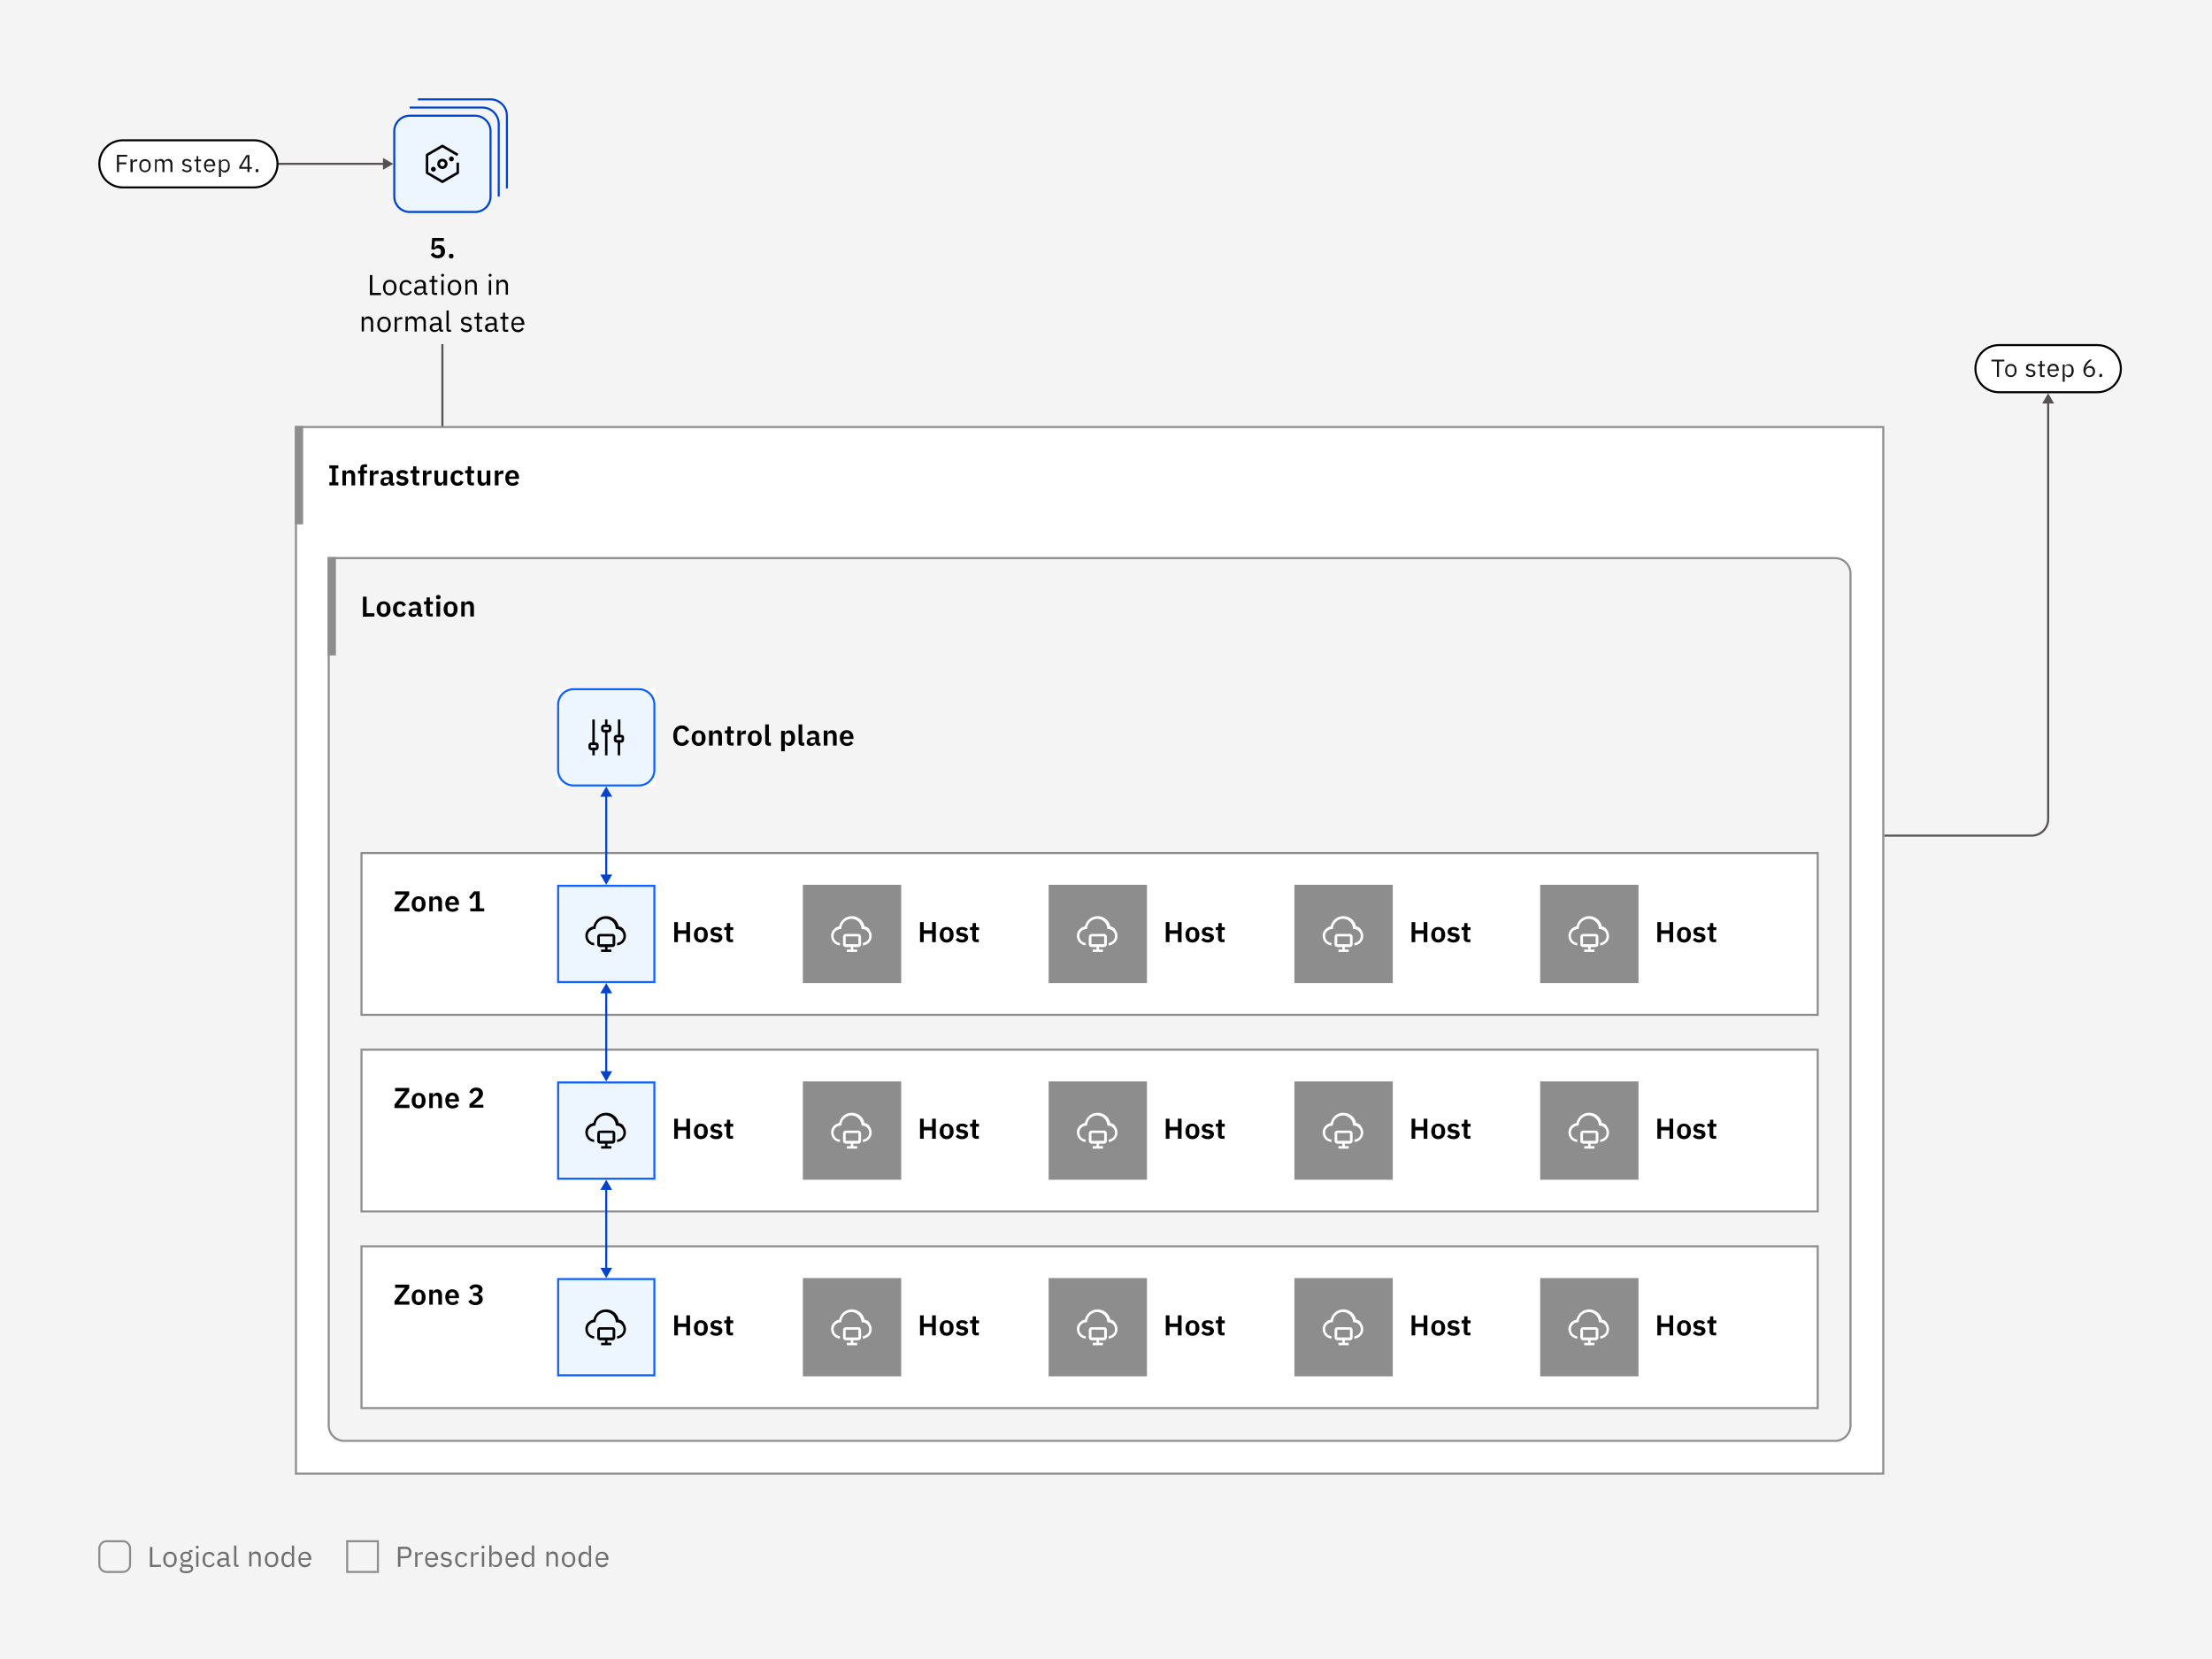 <?xml version="1.0" encoding="utf-8"?>
<!-- Generator: Adobe Illustrator 26.5.0, SVG Export Plug-In . SVG Version: 6.00 Build 0)  -->
<svg version="1.1" id="Layer_1" xmlns="http://www.w3.org/2000/svg" xmlns:xlink="http://www.w3.org/1999/xlink" x="0px" y="0px"
	 viewBox="0 0 1080 810" style="enable-background:new 0 0 1080 810;" xml:space="preserve">
<style type="text/css">
	.st0{fill:#F4F4F4;}
	.st1{fill:#565151;}
	.st2{fill:#FFFFFF;}
	.st3{fill:none;stroke:#8D8D8D;}
	.st4{fill:#8D8D8D;}
	.st5{fill:#EDF5FF;stroke:#0F62FE;}
	.st6{clip-path:url(#SVGID_00000160163704327446073360000003871881994458413702_);}
	.st7{fill:#EDF5FF;}
	.st8{fill:none;stroke:#0F62FE;}
	.st9{clip-path:url(#SVGID_00000042720055487060869650000008852187962174961289_);}
	.st10{clip-path:url(#SVGID_00000147940007450178287810000013021720741543333249_);}
	.st11{fill:#0043CE;}
	.st12{fill:none;stroke:#0043CE;}
	.st13{fill:#161616;}
	.st14{fill:none;stroke:#000000;}
	.st15{fill:none;}
	.st16{fill:#6F6F6F;}
</style>
<rect class="st0" width="1080" height="810"/>
<path class="st1" d="M192,80l-5-2.9v2.4h-52v1h52v2.4L192,80z"/>
<path class="st1" d="M216.5,168v56h-1v-56H216.5z"/>
<path class="st1" d="M1000.5,400c0,4.7-3.8,8.5-8.5,8.5h-72v-1h72c4.1,0,7.5-3.4,7.5-7.5V197h-2.4l2.9-5l2.9,5h-2.4V400z"/>
<rect x="144.5" y="208.5" class="st2" width="775" height="511"/>
<rect x="144.5" y="208.5" class="st3" width="775" height="511"/>
<path class="st4" d="M148,208h-4v48h4V208z"/>
<path d="M165.2,237v-1.5h-1.3v-6.8h1.3v-1.5h-4.4v1.5h1.3v6.8h-1.3v1.5H165.2z M168.9,237v-4.8c0-0.8,0.7-1.2,1.5-1.2
	c0.9,0,1.2,0.5,1.2,1.6v4.4h1.8v-4.6c0-1.8-0.8-2.9-2.3-2.9c-1.1,0-1.8,0.6-2,1.4H169v-1.2h-1.8v7.3H168.9z M175.9,237h1.8v-5.9h1.5
	v-1.4h-1.5v-1.6h1.5v-1.4h-1.3c-1.3,0-2,0.7-2,2v1.1h-1.1v1.4h1.1V237z M182.4,237v-4.5c0-0.8,0.6-1.1,1.8-1.1h0.6v-1.7h-0.4
	c-1.2,0-1.8,0.7-1.9,1.5h-0.1v-1.5h-1.8v7.3H182.4z M187.9,237.2c1.1,0,1.9-0.5,2.1-1.4h0.1c0.1,0.8,0.6,1.3,1.4,1.3h1v-1.4h-0.7
	v-3.4c0-1.7-1.1-2.6-3-2.6c-1.5,0-2.3,0.6-2.9,1.4l1.1,1c0.3-0.5,0.8-0.9,1.7-0.9c1,0,1.4,0.5,1.4,1.3v0.5h-1.2
	c-2,0-3.1,0.7-3.1,2.2C185.5,236.3,186.4,237.2,187.9,237.2z M188.5,235.9c-0.7,0-1.1-0.3-1.1-0.9v-0.2c0-0.6,0.5-0.9,1.4-0.9h1.1v1
	C189.9,235.5,189.3,235.9,188.5,235.9z M196.4,237.2c1.8,0,3-1,3-2.4c0-1.2-0.8-1.9-2.4-2.2l-0.7-0.1c-0.7-0.1-1-0.3-1-0.8
	c0-0.4,0.3-0.8,1.1-0.8c0.7,0,1.3,0.3,1.8,0.8l1.1-1.1c-0.7-0.7-1.4-1.1-2.9-1.1c-1.7,0-2.8,0.9-2.8,2.3c0,1.3,0.9,2,2.4,2.2
	l0.7,0.1c0.6,0.1,0.9,0.4,0.9,0.8c0,0.5-0.4,0.8-1.2,0.8s-1.5-0.4-2-1l-1.1,1.1C194.1,236.7,195.1,237.2,196.4,237.2z M203.4,237
	h1.3v-1.4h-1.4v-4.5h1.5v-1.4h-1.5v-2h-1.6v1.2c0,0.5-0.2,0.8-0.7,0.8h-0.6v1.4h1.1v4C201.5,236.3,202.1,237,203.4,237z M208.3,237
	v-4.5c0-0.8,0.6-1.1,1.8-1.1h0.6v-1.7h-0.4c-1.2,0-1.8,0.7-1.9,1.5h-0.1v-1.5h-1.8v7.3H208.3z M216.5,237h1.8v-7.3h-1.8v4.8
	c0,0.8-0.7,1.2-1.4,1.2c-0.9,0-1.2-0.5-1.2-1.6v-4.4h-1.8v4.6c0,1.8,0.8,2.9,2.3,2.9c1.2,0,1.8-0.7,2-1.4h0.1L216.5,237L216.5,237z
	 M223.4,237.2c1.4,0,2.4-0.6,2.9-1.9l-1.4-0.7c-0.3,0.7-0.7,1.1-1.5,1.1c-1,0-1.5-0.7-1.5-1.7v-1.3c0-1,0.5-1.7,1.5-1.7
	c0.8,0,1.2,0.4,1.4,1.1l1.5-0.7c-0.4-1.1-1.4-1.8-2.9-1.8c-2.2,0-3.4,1.5-3.4,3.8C220,235.7,221.3,237.2,223.4,237.2z M230.1,237
	h1.3v-1.4H230v-4.5h1.5v-1.4H230v-2h-1.6v1.2c0,0.5-0.2,0.8-0.7,0.8h-0.6v1.4h1.1v4C228.3,236.3,228.9,237,230.1,237z M237.6,237
	h1.8v-7.3h-1.8v4.8c0,0.8-0.7,1.2-1.4,1.2c-0.9,0-1.2-0.5-1.2-1.6v-4.4h-1.8v4.6c0,1.8,0.8,2.9,2.3,2.9c1.2,0,1.8-0.7,2-1.4h0.1
	L237.6,237L237.6,237z M243.4,237v-4.5c0-0.8,0.6-1.1,1.8-1.1h0.6v-1.7h-0.4c-1.2,0-1.8,0.7-1.9,1.5h-0.1v-1.5h-1.8v7.3H243.4z
	 M250.2,237.2c1.4,0,2.4-0.5,3-1.3l-1-1.1c-0.4,0.6-1,1-1.9,1c-1.2,0-1.8-0.7-1.8-1.8v-0.2h4.9v-0.6c0-2-1-3.7-3.3-3.7
	c-2.1,0-3.4,1.5-3.4,3.8C246.7,235.7,248,237.2,250.2,237.2z M250.2,230.9c0.9,0,1.4,0.7,1.4,1.7v0.1h-3v-0.1
	C248.6,231.6,249.2,230.9,250.2,230.9z"/>
<path class="st0" d="M160.5,272.5H896c4.1,0,7.5,3.4,7.5,7.5v416c0,4.1-3.4,7.5-7.5,7.5H168c-4.1,0-7.5-3.4-7.5-7.5V272.5z"/>
<path class="st3" d="M160.5,272.5H896c4.1,0,7.5,3.4,7.5,7.5v416c0,4.1-3.4,7.5-7.5,7.5H168c-4.1,0-7.5-3.4-7.5-7.5V272.5z"/>
<path class="st4" d="M164,272h-4v48h4V272z"/>
<path d="M182.8,301v-1.6H179v-8.1h-1.8v9.8L182.8,301L182.8,301z M187.3,301.2c2.1,0,3.4-1.5,3.4-3.8s-1.3-3.8-3.4-3.8
	c-2.1,0-3.4,1.5-3.4,3.8C183.9,299.7,185.2,301.2,187.3,301.2z M187.3,299.7c-0.9,0-1.5-0.6-1.5-1.7v-1.4c0-1.1,0.6-1.7,1.5-1.7
	s1.5,0.6,1.5,1.7v1.4C188.8,299.1,188.2,299.7,187.3,299.7z M195.3,301.2c1.4,0,2.4-0.6,2.9-1.9l-1.4-0.7c-0.3,0.7-0.7,1.1-1.5,1.1
	c-1,0-1.5-0.7-1.5-1.7v-1.3c0-1,0.5-1.7,1.5-1.7c0.8,0,1.2,0.4,1.4,1.1l1.5-0.7c-0.4-1.1-1.4-1.8-2.9-1.8c-2.2,0-3.4,1.5-3.4,3.8
	C191.9,299.7,193.1,301.2,195.3,301.2z M201.6,301.2c1.1,0,1.9-0.5,2.1-1.4h0.1c0.1,0.8,0.6,1.3,1.4,1.3h1v-1.4h-0.7v-3.4
	c0-1.7-1.1-2.6-3-2.6c-1.5,0-2.3,0.6-2.9,1.4l1.1,1c0.3-0.5,0.8-0.9,1.7-0.9c1,0,1.4,0.5,1.4,1.3v0.5h-1.2c-2,0-3.1,0.7-3.1,2.2
	C199.2,300.3,200.1,301.2,201.6,301.2z M202.2,299.9c-0.7,0-1.1-0.3-1.1-0.9v-0.2c0-0.6,0.5-0.9,1.4-0.9h1.1v1
	C203.6,299.5,203,299.9,202.2,299.9z M210,301h1.3v-1.4h-1.4v-4.5h1.5v-1.4h-1.5v-2h-1.6v1.2c0,0.5-0.2,0.8-0.7,0.8H207v1.4h1.1v4
	C208.1,300.3,208.7,301,210,301z M214,292.6c0.7,0,1.1-0.4,1.1-0.9v-0.3c0-0.5-0.3-0.9-1.1-0.9c-0.7,0-1.1,0.4-1.1,0.9v0.3
	C212.9,292.2,213.2,292.6,214,292.6z M213.1,301h1.8v-7.3h-1.8V301z M220,301.2c2.1,0,3.4-1.5,3.4-3.8s-1.3-3.8-3.4-3.8
	c-2.1,0-3.4,1.5-3.4,3.8S217.9,301.2,220,301.2z M220,299.7c-0.9,0-1.5-0.6-1.5-1.7v-1.4c0-1.1,0.6-1.7,1.5-1.7s1.5,0.6,1.5,1.7v1.4
	C221.5,299.1,220.9,299.7,220,299.7z M226.9,301v-4.8c0-0.8,0.7-1.2,1.5-1.2c0.9,0,1.2,0.5,1.2,1.6v4.4h1.8v-4.6
	c0-1.8-0.8-2.9-2.3-2.9c-1.1,0-1.8,0.6-2,1.4H227v-1.2h-1.8v7.3L226.9,301L226.9,301z"/>
<rect x="272" y="336" class="st2" width="48" height="48"/>
<path class="st5" d="M280,336.5h32c4.1,0,7.5,3.4,7.5,7.5v32c0,4.1-3.4,7.5-7.5,7.5h-32c-4.1,0-7.5-3.4-7.5-7.5v-32
	C272.5,339.9,275.9,336.5,280,336.5z"/>
<path d="M303.5,358.8h-0.6v-7.5h-1.2v7.5H301c-0.3,0-0.6,0.1-0.9,0.4c-0.2,0.2-0.4,0.6-0.4,0.9v1.2c0,0.3,0.1,0.6,0.4,0.9
	c0.2,0.2,0.6,0.4,0.9,0.4h0.6v6.2h1.2v-6.2h0.6c0.3,0,0.6-0.1,0.9-0.4c0.2-0.2,0.4-0.6,0.4-0.9V360c0-0.3-0.1-0.6-0.4-0.9
	C304.1,358.9,303.8,358.8,303.5,358.8z M303.5,361.3H301V360h2.5V361.3z"/>
<path d="M297.2,353.8h-0.6v-2.5h-1.2v2.5h-0.6c-0.3,0-0.6,0.1-0.9,0.4c-0.2,0.2-0.4,0.6-0.4,0.9v1.2c0,0.3,0.1,0.6,0.4,0.9
	c0.2,0.2,0.6,0.4,0.9,0.4h0.6v11.2h1.2v-11.2h0.6c0.3,0,0.6-0.1,0.9-0.4c0.2-0.2,0.4-0.6,0.4-0.9V355c0-0.3-0.1-0.6-0.4-0.9
	C297.9,353.9,297.6,353.8,297.2,353.8z M297.2,356.3h-2.5V355h2.5V356.3z"/>
<path d="M291,362.5h-0.6v-11.2h-1.2v11.2h-0.6c-0.3,0-0.6,0.1-0.9,0.4c-0.2,0.2-0.4,0.6-0.4,0.9v1.2c0,0.3,0.1,0.6,0.4,0.9
	c0.2,0.2,0.6,0.4,0.9,0.4h0.6v2.5h1.2v-2.5h0.6c0.3,0,0.6-0.1,0.9-0.4c0.2-0.2,0.4-0.6,0.4-0.9v-1.2c0-0.3-0.1-0.6-0.4-0.9
	S291.3,362.5,291,362.5z M291,365h-2.5v-1.2h2.5V365z"/>
<path d="M332.9,364.2c1.8,0,2.9-0.9,3.6-2.3L335,361c-0.3,0.9-1,1.6-2.1,1.6c-1.4,0-2.3-1-2.3-2.6v-1.5c0-1.7,0.9-2.7,2.3-2.7
	c1.1,0,1.7,0.6,2,1.5l1.6-0.8c-0.7-1.5-1.8-2.3-3.6-2.3c-2.6,0-4.2,1.8-4.2,5.1C328.7,362.5,330.4,364.2,332.9,364.2z M341.1,364.2
	c2.1,0,3.4-1.5,3.4-3.8s-1.3-3.8-3.4-3.8s-3.4,1.5-3.4,3.8S339,364.2,341.1,364.2z M341.1,362.7c-0.9,0-1.5-0.6-1.5-1.7v-1.4
	c0-1.1,0.6-1.7,1.5-1.7s1.5,0.6,1.5,1.7v1.4C342.6,362.1,342,362.7,341.1,362.7z M348,364v-4.8c0-0.8,0.7-1.2,1.5-1.2
	c0.9,0,1.2,0.5,1.2,1.6v4.4h1.8v-4.6c0-1.8-0.8-2.9-2.3-2.9c-1.1,0-1.8,0.6-2,1.4H348v-1.2h-1.8v7.3L348,364L348,364z M356.9,364
	h1.3v-1.4h-1.4v-4.5h1.5v-1.4h-1.5v-2h-1.6v1.2c0,0.5-0.2,0.8-0.7,0.8h-0.6v1.4h1.1v4C355,363.3,355.7,364,356.9,364z M361.8,364
	v-4.5c0-0.8,0.6-1.1,1.8-1.1h0.6v-1.7h-0.4c-1.2,0-1.8,0.7-1.9,1.5h-0.1v-1.5H360v7.3L361.8,364L361.8,364z M368.5,364.2
	c2.1,0,3.4-1.5,3.4-3.8s-1.3-3.8-3.4-3.8s-3.4,1.5-3.4,3.8S366.4,364.2,368.5,364.2z M368.5,362.7c-0.9,0-1.5-0.6-1.5-1.7v-1.4
	c0-1.1,0.6-1.7,1.5-1.7s1.5,0.6,1.5,1.7v1.4C370,362.1,369.4,362.7,368.5,362.7z M376.4,364v-1.4h-1v-8.9h-1.8v8.6
	c0,1.1,0.6,1.8,1.8,1.8h1V364z M381.4,366.8h1.8v-4h0.1c0.3,0.8,1,1.4,2,1.4c1.8,0,2.9-1.4,2.9-3.8s-1-3.8-2.9-3.8
	c-1,0-1.8,0.5-2,1.4h-0.1v-1.2h-1.8V366.8z M384.7,362.7c-0.9,0-1.5-0.4-1.5-1.2v-2.3c0-0.7,0.6-1.2,1.5-1.2s1.6,0.7,1.6,1.7v1.3
	C386.3,362,385.6,362.7,384.7,362.7z M392.7,364v-1.4h-1v-8.9h-1.8v8.6c0,1.1,0.6,1.8,1.8,1.8h1V364z M396,364.2
	c1.1,0,1.9-0.5,2.1-1.4h0.1c0.1,0.8,0.6,1.3,1.4,1.3h1v-1.4h-0.7v-3.4c0-1.7-1-2.6-3-2.6c-1.5,0-2.3,0.6-2.9,1.4l1.1,1
	c0.4-0.5,0.8-0.9,1.7-0.9c1,0,1.4,0.5,1.4,1.3v0.5H397c-2,0-3.1,0.7-3.1,2.2C393.7,363.3,394.5,364.2,396,364.2z M396.6,362.9
	c-0.7,0-1.1-0.3-1.1-0.9v-0.2c0-0.6,0.5-0.9,1.4-0.9h1.1v1C398.1,362.5,397.4,362.9,396.6,362.9z M404,364v-4.8
	c0-0.8,0.7-1.2,1.5-1.2c0.9,0,1.2,0.5,1.2,1.6v4.4h1.8v-4.6c0-1.8-0.8-2.9-2.3-2.9c-1.1,0-1.8,0.6-2,1.4H404v-1.2h-1.8v7.3L404,364
	L404,364z M413.5,364.2c1.4,0,2.4-0.5,3-1.3l-1-1.1c-0.4,0.6-1,1-1.9,1c-1.2,0-1.8-0.7-1.8-1.8v-0.2h4.9v-0.6c0-2-1.1-3.7-3.3-3.7
	c-2.1,0-3.4,1.5-3.4,3.8C410.1,362.7,411.4,364.2,413.5,364.2z M413.5,357.9c0.9,0,1.4,0.7,1.4,1.7v0.1h-3v-0.1
	C412,358.6,412.6,357.9,413.5,357.9z"/>
<rect x="176.5" y="608.5" class="st2" width="711" height="79"/>
<g>
	<g>
		<defs>
			<rect id="SVGID_1_" x="176" y="608" width="77" height="48"/>
		</defs>
		<clipPath id="SVGID_00000039110198182617369820000016388375423667659433_">
			<use xlink:href="#SVGID_1_"  style="overflow:visible;"/>
		</clipPath>
		<g style="clip-path:url(#SVGID_00000039110198182617369820000016388375423667659433_);">
			<path d="M199.9,635.4h-5.2l5.1-6.5v-1.7h-6.9v1.6h4.8l-5.1,6.5v1.7h7.3L199.9,635.4L199.9,635.4z M204.4,637.2
				c2.1,0,3.4-1.5,3.4-3.8s-1.3-3.8-3.4-3.8c-2.1,0-3.4,1.5-3.4,3.8S202.3,637.2,204.4,637.2z M204.4,635.7c-0.9,0-1.5-0.6-1.5-1.7
				v-1.4c0-1.1,0.6-1.7,1.5-1.7s1.5,0.6,1.5,1.7v1.4C205.9,635.1,205.3,635.7,204.4,635.7z M211.3,637v-4.8c0-0.8,0.7-1.2,1.5-1.2
				c0.9,0,1.2,0.5,1.2,1.6v4.4h1.8v-4.6c0-1.8-0.8-2.9-2.3-2.9c-1.1,0-1.8,0.6-2,1.4h-0.1v-1.2h-1.8v7.3H211.3z M220.9,637.2
				c1.4,0,2.4-0.5,3-1.3l-1-1.1c-0.4,0.6-1,1-1.9,1c-1.2,0-1.8-0.7-1.8-1.8v-0.2h4.9v-0.6c0-2-1-3.7-3.3-3.7c-2.1,0-3.4,1.5-3.4,3.8
				C217.5,635.7,218.7,637.2,220.9,637.2z M220.9,630.9c0.9,0,1.4,0.7,1.4,1.7v0.1h-3v-0.1C219.3,631.6,219.9,630.9,220.9,630.9z
				 M231,631.2v1.5h1c1.2,0,1.8,0.5,1.8,1.4v0.1c0,0.9-0.6,1.5-1.7,1.5c-1.1,0-1.7-0.6-2.1-1.3l-1.4,1c0.6,1,1.6,1.8,3.5,1.8
				c2.2,0,3.6-1.1,3.6-2.9c0-1.4-0.9-2.2-2-2.4v-0.1c1-0.2,1.9-1,1.9-2.2c0-1.6-1.3-2.5-3.3-2.5c-1.7,0-2.6,0.7-3.2,1.6l1.2,1.1
				c0.5-0.7,1.1-1.2,2-1.2s1.4,0.5,1.4,1.3v0.1c0,0.7-0.5,1.2-1.6,1.2L231,631.2L231,631.2z"/>
		</g>
	</g>
</g>
<rect x="176.5" y="608.5" class="st3" width="711" height="79"/>
<rect x="272.5" y="624.5" class="st7" width="47" height="47"/>
<path d="M299.1,648h-6.2c-0.3,0-0.6,0.1-0.9,0.4c-0.2,0.2-0.4,0.6-0.4,0.9v3.8c0,0.3,0.1,0.6,0.4,0.9c0.2,0.2,0.6,0.4,0.9,0.4h2.5
	v1.2h-1.9v1.2h5v-1.2h-1.9v-1.2h2.5c0.3,0,0.6-0.1,0.9-0.4c0.2-0.2,0.4-0.6,0.4-0.9v-3.8c0-0.3-0.1-0.6-0.4-0.9
	C299.8,648.1,299.5,648,299.1,648z M292.9,653v-3.8h6.2v3.8H292.9z"/>
<path d="M302.1,644.3c-0.3-1.4-1-2.7-2.2-3.6c-1.1-0.9-2.5-1.4-4-1.4s-2.9,0.5-4,1.4s-1.9,2.2-2.2,3.6c-1.1,0.2-2.1,0.8-2.9,1.7
	c-0.7,0.9-1.1,2-1,3.2c0.1,1.1,0.5,2.2,1.3,3s1.9,1.3,3,1.4v-1.2c-0.9-0.1-1.7-0.5-2.2-1.1c-0.6-0.6-0.9-1.5-0.9-2.3
	c0-0.9,0.3-1.7,0.9-2.3s1.4-1,2.3-1.1h0.5l0.1-0.5c0.1-1.2,0.7-2.4,1.6-3.2s2.1-1.3,3.3-1.3s2.4,0.5,3.3,1.3s1.5,2,1.6,3.2l0.1,0.5
	h0.5c0.9,0.1,1.7,0.4,2.3,1.1c0.6,0.6,0.9,1.5,0.9,2.3c0,0.9-0.3,1.7-0.9,2.3s-1.4,1-2.2,1.1v1.2c1.1-0.1,2.2-0.6,3-1.4
	c0.8-0.8,1.3-1.9,1.3-3c0.1-1.1-0.3-2.3-1-3.2C304.3,645.1,303.3,644.5,302.1,644.3z"/>
<rect x="272.5" y="624.5" class="st8" width="47" height="47"/>
<path d="M335.1,652h1.8v-9.8h-1.8v4H331v-4h-1.8v9.8h1.8v-4.1h4.1V652z M342.2,652.2c2.1,0,3.4-1.5,3.4-3.8s-1.3-3.8-3.4-3.8
	s-3.4,1.5-3.4,3.8C338.8,650.7,340.1,652.2,342.2,652.2z M342.2,650.7c-0.9,0-1.5-0.6-1.5-1.7v-1.4c0-1.1,0.6-1.7,1.5-1.7
	s1.5,0.6,1.5,1.7v1.4C343.7,650.1,343.1,650.7,342.2,650.7z M349.7,652.2c1.8,0,3-1,3-2.4c0-1.2-0.8-1.9-2.4-2.2l-0.7-0.1
	c-0.7-0.1-1-0.3-1-0.8c0-0.4,0.3-0.8,1.1-0.8c0.7,0,1.3,0.3,1.8,0.8l1.1-1c-0.7-0.7-1.4-1.1-2.9-1.1c-1.7,0-2.8,0.9-2.8,2.3
	c0,1.3,0.9,2,2.4,2.2l0.7,0.1c0.6,0.1,0.9,0.4,0.9,0.8c0,0.5-0.4,0.8-1.2,0.8c-0.8,0-1.5-0.4-2-1l-1.1,1.1
	C347.4,651.7,348.3,652.2,349.7,652.2z M356.6,652h1.3v-1.4h-1.4v-4.5h1.5v-1.4h-1.5v-2h-1.6v1.2c0,0.5-0.2,0.8-0.7,0.8h-0.6v1.4
	h1.1v4C354.7,651.3,355.4,652,356.6,652z"/>
<rect x="392" y="624" class="st4" width="48" height="48"/>
<path class="st2" d="M419.1,648h-6.2c-0.3,0-0.6,0.1-0.9,0.4c-0.2,0.2-0.4,0.6-0.4,0.9v3.8c0,0.3,0.1,0.6,0.4,0.9
	c0.2,0.2,0.6,0.4,0.9,0.4h2.5v1.2h-1.9v1.2h5v-1.2h-1.9v-1.2h2.5c0.3,0,0.6-0.1,0.9-0.4c0.2-0.2,0.4-0.6,0.4-0.9v-3.8
	c0-0.3-0.1-0.6-0.4-0.9C419.8,648.1,419.5,648,419.1,648z M412.9,653v-3.8h6.2v3.8H412.9z"/>
<path class="st2" d="M422.1,644.3c-0.3-1.4-1-2.7-2.2-3.6c-1.1-0.9-2.5-1.4-4-1.4s-2.9,0.5-4,1.4s-1.9,2.2-2.2,3.6
	c-1.1,0.2-2.1,0.8-2.9,1.7c-0.7,0.9-1.1,2-1,3.2c0.1,1.1,0.5,2.2,1.3,3s1.9,1.3,3,1.4v-1.2c-0.9-0.1-1.7-0.5-2.2-1.1
	c-0.6-0.6-0.9-1.5-0.9-2.3c0-0.9,0.3-1.7,0.9-2.3s1.4-1,2.3-1.1h0.5l0.1-0.5c0.1-1.2,0.7-2.4,1.6-3.2s2.1-1.3,3.3-1.3
	s2.4,0.5,3.3,1.3s1.5,2,1.6,3.2l0.1,0.5h0.5c0.9,0.1,1.7,0.4,2.3,1.1c0.6,0.6,0.9,1.5,0.9,2.3c0,0.9-0.3,1.7-0.9,2.3s-1.4,1-2.2,1.1
	v1.2c1.1-0.1,2.2-0.6,3-1.4c0.8-0.8,1.3-1.9,1.3-3c0.1-1.1-0.3-2.3-1-3.2C424.3,645.1,423.3,644.5,422.1,644.3z"/>
<path d="M455.1,652h1.8v-9.8h-1.8v4H451v-4h-1.8v9.8h1.8v-4.1h4.1V652z M462.2,652.2c2.1,0,3.4-1.5,3.4-3.8s-1.3-3.8-3.4-3.8
	s-3.4,1.5-3.4,3.8C458.8,650.7,460.1,652.2,462.2,652.2z M462.2,650.7c-0.9,0-1.5-0.6-1.5-1.7v-1.4c0-1.1,0.6-1.7,1.5-1.7
	s1.5,0.6,1.5,1.7v1.4C463.7,650.1,463.1,650.7,462.2,650.7z M469.7,652.2c1.8,0,3-1,3-2.4c0-1.2-0.8-1.9-2.4-2.2l-0.7-0.1
	c-0.7-0.1-1-0.3-1-0.8c0-0.4,0.3-0.8,1.1-0.8c0.7,0,1.3,0.3,1.8,0.8l1.1-1c-0.7-0.7-1.4-1.1-2.9-1.1c-1.7,0-2.8,0.9-2.8,2.3
	c0,1.3,0.9,2,2.4,2.2l0.7,0.1c0.6,0.1,0.9,0.4,0.9,0.8c0,0.5-0.4,0.8-1.2,0.8c-0.8,0-1.5-0.4-2-1l-1.1,1.1
	C467.4,651.7,468.3,652.2,469.7,652.2z M476.6,652h1.3v-1.4h-1.4v-4.5h1.5v-1.4h-1.5v-2h-1.6v1.2c0,0.5-0.2,0.8-0.7,0.8h-0.6v1.4
	h1.1v4C474.7,651.3,475.4,652,476.6,652z"/>
<rect x="512" y="624" class="st4" width="48" height="48"/>
<path class="st2" d="M539.1,648h-6.2c-0.3,0-0.6,0.1-0.9,0.4c-0.2,0.2-0.4,0.6-0.4,0.9v3.8c0,0.3,0.1,0.6,0.4,0.9
	c0.2,0.2,0.6,0.4,0.9,0.4h2.5v1.2h-1.9v1.2h5v-1.2h-1.9v-1.2h2.5c0.3,0,0.6-0.1,0.9-0.4c0.2-0.2,0.4-0.6,0.4-0.9v-3.8
	c0-0.3-0.1-0.6-0.4-0.9C539.8,648.1,539.5,648,539.1,648z M532.9,653v-3.8h6.2v3.8H532.9z"/>
<path class="st2" d="M542.1,644.3c-0.3-1.4-1-2.7-2.2-3.6c-1.1-0.9-2.5-1.4-4-1.4s-2.9,0.5-4,1.4s-1.9,2.2-2.2,3.6
	c-1.1,0.2-2.1,0.8-2.9,1.7c-0.7,0.9-1.1,2-1,3.2c0.1,1.1,0.5,2.2,1.3,3s1.9,1.3,3,1.4v-1.2c-0.9-0.1-1.7-0.5-2.2-1.1
	c-0.6-0.6-0.9-1.5-0.9-2.3c0-0.9,0.3-1.7,0.9-2.3c0.6-0.6,1.4-1,2.3-1.1h0.5l0.1-0.5c0.1-1.2,0.7-2.4,1.6-3.2
	c0.9-0.8,2.1-1.3,3.3-1.3s2.4,0.5,3.3,1.3c0.9,0.8,1.5,2,1.6,3.2l0.1,0.5h0.5c0.9,0.1,1.7,0.4,2.3,1.1c0.6,0.6,0.9,1.5,0.9,2.3
	c0,0.9-0.3,1.7-0.9,2.3c-0.6,0.6-1.4,1-2.2,1.1v1.2c1.1-0.1,2.2-0.6,3-1.4c0.8-0.8,1.3-1.9,1.3-3c0.1-1.1-0.3-2.3-1-3.2
	C544.3,645.1,543.3,644.5,542.1,644.3z"/>
<path d="M575.1,652h1.8v-9.8h-1.8v4H571v-4h-1.8v9.8h1.8v-4.1h4.1V652z M582.2,652.2c2.1,0,3.4-1.5,3.4-3.8s-1.3-3.8-3.4-3.8
	c-2.1,0-3.4,1.5-3.4,3.8S580.1,652.2,582.2,652.2z M582.2,650.7c-0.9,0-1.5-0.6-1.5-1.7v-1.4c0-1.1,0.6-1.7,1.5-1.7s1.5,0.6,1.5,1.7
	v1.4C583.7,650.1,583.1,650.7,582.2,650.7z M589.7,652.2c1.8,0,3-1,3-2.4c0-1.2-0.8-1.9-2.4-2.2l-0.7-0.1c-0.7-0.1-1-0.3-1-0.8
	c0-0.4,0.3-0.8,1.1-0.8c0.7,0,1.3,0.3,1.8,0.8l1-1c-0.7-0.7-1.4-1.1-2.9-1.1c-1.7,0-2.8,0.9-2.8,2.3c0,1.3,0.9,2,2.4,2.2l0.7,0.1
	c0.6,0.1,0.9,0.4,0.9,0.8c0,0.5-0.4,0.8-1.2,0.8s-1.5-0.4-2-1l-1.1,1.1C587.4,651.7,588.3,652.2,589.7,652.2z M596.6,652h1.3v-1.4
	h-1.4v-4.5h1.5v-1.4h-1.5v-2h-1.6v1.2c0,0.5-0.2,0.8-0.7,0.8h-0.6v1.4h1.1v4C594.7,651.3,595.4,652,596.6,652z"/>
<rect x="632" y="624" class="st4" width="48" height="48"/>
<path class="st2" d="M659.1,648h-6.2c-0.3,0-0.6,0.1-0.9,0.4c-0.2,0.2-0.4,0.6-0.4,0.9v3.8c0,0.3,0.1,0.6,0.4,0.9
	c0.2,0.2,0.6,0.4,0.9,0.4h2.5v1.2h-1.9v1.2h5v-1.2h-1.9v-1.2h2.5c0.3,0,0.6-0.1,0.9-0.4c0.2-0.2,0.4-0.6,0.4-0.9v-3.8
	c0-0.3-0.1-0.6-0.4-0.9C659.8,648.1,659.5,648,659.1,648z M652.9,653v-3.8h6.2v3.8H652.9z"/>
<path class="st2" d="M662.1,644.3c-0.3-1.4-1-2.7-2.2-3.6c-1.1-0.9-2.5-1.4-4-1.4s-2.9,0.5-4,1.4s-1.9,2.2-2.2,3.6
	c-1.1,0.2-2.1,0.8-2.9,1.7c-0.7,0.9-1.1,2-1,3.2c0.1,1.1,0.5,2.2,1.3,3s1.9,1.3,3,1.4v-1.2c-0.9-0.1-1.7-0.5-2.2-1.1
	c-0.6-0.6-0.9-1.5-0.9-2.3c0-0.9,0.3-1.7,0.9-2.3c0.6-0.6,1.4-1,2.3-1.1h0.5l0.1-0.5c0.1-1.2,0.7-2.4,1.6-3.2
	c0.9-0.8,2.1-1.3,3.3-1.3s2.4,0.5,3.3,1.3c0.9,0.8,1.5,2,1.6,3.2l0.1,0.5h0.5c0.9,0.1,1.7,0.4,2.3,1.1c0.6,0.6,0.9,1.5,0.9,2.3
	c0,0.9-0.3,1.7-0.9,2.3c-0.6,0.6-1.4,1-2.2,1.1v1.2c1.1-0.1,2.2-0.6,3-1.4c0.8-0.8,1.3-1.9,1.3-3c0.1-1.1-0.3-2.3-1-3.2
	C664.3,645.1,663.3,644.5,662.1,644.3z"/>
<path d="M695.1,652h1.8v-9.8h-1.8v4H691v-4h-1.8v9.8h1.8v-4.1h4.1V652z M702.2,652.2c2.1,0,3.4-1.5,3.4-3.8s-1.3-3.8-3.4-3.8
	c-2.1,0-3.4,1.5-3.4,3.8S700.1,652.2,702.2,652.2z M702.2,650.7c-0.9,0-1.5-0.6-1.5-1.7v-1.4c0-1.1,0.6-1.7,1.5-1.7s1.5,0.6,1.5,1.7
	v1.4C703.7,650.1,703.1,650.7,702.2,650.7z M709.7,652.2c1.8,0,3-1,3-2.4c0-1.2-0.8-1.9-2.4-2.2l-0.7-0.1c-0.7-0.1-1-0.3-1-0.8
	c0-0.4,0.3-0.8,1.1-0.8c0.7,0,1.3,0.3,1.8,0.8l1-1c-0.7-0.7-1.4-1.1-2.9-1.1c-1.7,0-2.8,0.9-2.8,2.3c0,1.3,0.9,2,2.4,2.2l0.7,0.1
	c0.6,0.1,0.9,0.4,0.9,0.8c0,0.5-0.4,0.8-1.2,0.8s-1.5-0.4-2-1l-1.1,1.1C707.4,651.7,708.3,652.2,709.7,652.2z M716.6,652h1.3v-1.4
	h-1.4v-4.5h1.5v-1.4h-1.5v-2h-1.6v1.2c0,0.5-0.2,0.8-0.7,0.8h-0.6v1.4h1.1v4C714.7,651.3,715.4,652,716.6,652z"/>
<rect x="752" y="624" class="st4" width="48" height="48"/>
<path class="st2" d="M779.1,648h-6.2c-0.3,0-0.6,0.1-0.9,0.4c-0.2,0.2-0.4,0.6-0.4,0.9v3.8c0,0.3,0.1,0.6,0.4,0.9
	c0.2,0.2,0.6,0.4,0.9,0.4h2.5v1.2h-1.9v1.2h5v-1.2h-1.9v-1.2h2.5c0.3,0,0.6-0.1,0.9-0.4c0.2-0.2,0.4-0.6,0.4-0.9v-3.8
	c0-0.3-0.1-0.6-0.4-0.9C779.8,648.1,779.5,648,779.1,648z M772.9,653v-3.8h6.2v3.8H772.9z"/>
<path class="st2" d="M782.1,644.3c-0.3-1.4-1-2.7-2.2-3.6c-1.1-0.9-2.5-1.4-4-1.4s-2.9,0.5-4,1.4s-1.9,2.2-2.2,3.6
	c-1.1,0.2-2.1,0.8-2.9,1.7c-0.7,0.9-1.1,2-1,3.2c0.1,1.1,0.5,2.2,1.3,3s1.9,1.3,3,1.4v-1.2c-0.9-0.1-1.7-0.5-2.2-1.1
	c-0.6-0.6-0.9-1.5-0.9-2.3c0-0.9,0.3-1.7,0.9-2.3c0.6-0.6,1.4-1,2.3-1.1h0.5l0.1-0.5c0.1-1.2,0.7-2.4,1.6-3.2
	c0.9-0.8,2.1-1.3,3.3-1.3s2.4,0.5,3.3,1.3c0.9,0.8,1.5,2,1.6,3.2l0.1,0.5h0.5c0.9,0.1,1.7,0.4,2.3,1.1c0.6,0.6,0.9,1.5,0.9,2.3
	c0,0.9-0.3,1.7-0.9,2.3c-0.6,0.6-1.4,1-2.2,1.1v1.2c1.1-0.1,2.2-0.6,3-1.4c0.8-0.8,1.3-1.9,1.3-3c0.1-1.1-0.3-2.3-1-3.2
	C784.3,645.1,783.3,644.5,782.1,644.3z"/>
<path d="M815.1,652h1.8v-9.8h-1.8v4H811v-4h-1.8v9.8h1.8v-4.1h4.1V652z M822.2,652.2c2.1,0,3.4-1.5,3.4-3.8s-1.3-3.8-3.4-3.8
	c-2.1,0-3.4,1.5-3.4,3.8S820.1,652.2,822.2,652.2z M822.2,650.7c-0.9,0-1.5-0.6-1.5-1.7v-1.4c0-1.1,0.6-1.7,1.5-1.7s1.5,0.6,1.5,1.7
	v1.4C823.7,650.1,823.1,650.7,822.2,650.7z M829.7,652.2c1.8,0,3-1,3-2.4c0-1.2-0.8-1.9-2.4-2.2l-0.7-0.1c-0.7-0.1-1-0.3-1-0.8
	c0-0.4,0.3-0.8,1.1-0.8c0.7,0,1.3,0.3,1.8,0.8l1-1c-0.7-0.7-1.4-1.1-2.9-1.1c-1.7,0-2.8,0.9-2.8,2.3c0,1.3,0.9,2,2.4,2.2l0.7,0.1
	c0.6,0.1,0.9,0.4,0.9,0.8c0,0.5-0.4,0.8-1.2,0.8s-1.5-0.4-2-1l-1.1,1.1C827.4,651.7,828.3,652.2,829.7,652.2z M836.6,652h1.3v-1.4
	h-1.4v-4.5h1.5v-1.4h-1.5v-2h-1.6v1.2c0,0.5-0.2,0.8-0.7,0.8h-0.6v1.4h1.1v4C834.7,651.3,835.4,652,836.6,652z"/>
<rect x="176.5" y="512.5" class="st2" width="711" height="79"/>
<g>
	<g>
		<defs>
			<rect id="SVGID_00000137134345678646470100000003597289774760114829_" x="176" y="512" width="77" height="48"/>
		</defs>
		<clipPath id="SVGID_00000023976394118297256710000006244595873117005242_">
			<use xlink:href="#SVGID_00000137134345678646470100000003597289774760114829_"  style="overflow:visible;"/>
		</clipPath>
		<g style="clip-path:url(#SVGID_00000023976394118297256710000006244595873117005242_);">
			<path d="M199.9,539.4h-5.2l5.1-6.5v-1.7h-6.9v1.6h4.8l-5.1,6.5v1.7h7.3L199.9,539.4L199.9,539.4z M204.4,541.2
				c2.1,0,3.4-1.5,3.4-3.8s-1.3-3.8-3.4-3.8c-2.1,0-3.4,1.5-3.4,3.8S202.3,541.2,204.4,541.2z M204.4,539.7c-0.9,0-1.5-0.6-1.5-1.7
				v-1.4c0-1.1,0.6-1.7,1.5-1.7s1.5,0.6,1.5,1.7v1.4C205.9,539.1,205.3,539.7,204.4,539.7z M211.3,541v-4.8c0-0.8,0.7-1.2,1.5-1.2
				c0.9,0,1.2,0.5,1.2,1.6v4.4h1.8v-4.6c0-1.8-0.8-2.9-2.3-2.9c-1.1,0-1.8,0.6-2,1.4h-0.1v-1.2h-1.8v7.3H211.3z M220.9,541.2
				c1.4,0,2.4-0.5,3-1.3l-1-1.1c-0.4,0.6-1,1-1.9,1c-1.2,0-1.8-0.7-1.8-1.8v-0.2h4.9v-0.6c0-2-1-3.7-3.3-3.7c-2.1,0-3.4,1.5-3.4,3.8
				C217.5,539.7,218.7,541.2,220.9,541.2z M220.9,534.9c0.9,0,1.4,0.7,1.4,1.7v0.1h-3v-0.1C219.3,535.6,219.9,534.9,220.9,534.9z
				 M236,539.4h-4.8l2.1-1.7c1.4-1.1,2.5-2.2,2.5-3.8c0-1.7-1.2-2.9-3.2-2.9s-3,1.1-3.5,2.4l1.6,0.6c0.2-0.8,0.7-1.5,1.7-1.5
				c0.8,0,1.4,0.5,1.4,1.3v0.2c0,0.9-0.5,1.5-1.5,2.4l-3.1,2.7v1.7h6.8V539.4z"/>
		</g>
	</g>
</g>
<rect x="176.5" y="512.5" class="st3" width="711" height="79"/>
<rect x="272.5" y="528.5" class="st7" width="47" height="47"/>
<path d="M299.1,552h-6.2c-0.3,0-0.6,0.1-0.9,0.4c-0.2,0.2-0.4,0.6-0.4,0.9v3.8c0,0.3,0.1,0.6,0.4,0.9c0.2,0.2,0.6,0.4,0.9,0.4h2.5
	v1.2h-1.9v1.2h5v-1.2h-1.9v-1.2h2.5c0.3,0,0.6-0.1,0.9-0.4c0.2-0.2,0.4-0.6,0.4-0.9v-3.8c0-0.3-0.1-0.6-0.4-0.9
	C299.8,552.1,299.5,552,299.1,552z M292.9,557v-3.8h6.2v3.8H292.9z"/>
<path d="M302.1,548.3c-0.3-1.4-1-2.7-2.2-3.6c-1.1-0.9-2.5-1.4-4-1.4s-2.9,0.5-4,1.4s-1.9,2.2-2.2,3.6c-1.1,0.2-2.1,0.8-2.9,1.7
	c-0.7,0.9-1.1,2-1,3.2c0.1,1.1,0.5,2.2,1.3,3s1.9,1.3,3,1.4v-1.2c-0.9-0.1-1.7-0.5-2.2-1.1c-0.6-0.6-0.9-1.5-0.9-2.3
	c0-0.9,0.3-1.7,0.9-2.3s1.4-1,2.3-1.1h0.5l0.1-0.5c0.1-1.2,0.7-2.4,1.6-3.2s2.1-1.3,3.3-1.3s2.4,0.5,3.3,1.3s1.5,2,1.6,3.2l0.1,0.5
	h0.5c0.9,0.1,1.7,0.4,2.3,1.1c0.6,0.6,0.9,1.5,0.9,2.3c0,0.9-0.3,1.7-0.9,2.3s-1.4,1-2.2,1.1v1.2c1.1-0.1,2.2-0.6,3-1.4
	c0.8-0.8,1.3-1.9,1.3-3c0.1-1.1-0.3-2.3-1-3.2C304.3,549.1,303.3,548.5,302.1,548.3z"/>
<rect x="272.5" y="528.5" class="st8" width="47" height="47"/>
<path d="M335.1,556h1.8v-9.8h-1.8v4H331v-4h-1.8v9.8h1.8v-4.1h4.1V556z M342.2,556.2c2.1,0,3.4-1.5,3.4-3.8s-1.3-3.8-3.4-3.8
	s-3.4,1.5-3.4,3.8C338.8,554.7,340.1,556.2,342.2,556.2z M342.2,554.7c-0.9,0-1.5-0.6-1.5-1.7v-1.4c0-1.1,0.6-1.7,1.5-1.7
	s1.5,0.6,1.5,1.7v1.4C343.7,554.1,343.1,554.7,342.2,554.7z M349.7,556.2c1.8,0,3-1,3-2.4c0-1.2-0.8-1.9-2.4-2.2l-0.7-0.1
	c-0.7-0.1-1-0.3-1-0.8c0-0.4,0.3-0.8,1.1-0.8c0.7,0,1.3,0.3,1.8,0.8l1.1-1c-0.7-0.7-1.4-1.1-2.9-1.1c-1.7,0-2.8,0.9-2.8,2.3
	c0,1.3,0.9,2,2.4,2.2l0.7,0.1c0.6,0.1,0.9,0.4,0.9,0.8c0,0.5-0.4,0.8-1.2,0.8c-0.8,0-1.5-0.4-2-1l-1.1,1.1
	C347.4,555.7,348.3,556.2,349.7,556.2z M356.6,556h1.3v-1.4h-1.4v-4.5h1.5v-1.4h-1.5v-2h-1.6v1.2c0,0.5-0.2,0.8-0.7,0.8h-0.6v1.4
	h1.1v4C354.7,555.3,355.4,556,356.6,556z"/>
<rect x="392" y="528" class="st4" width="48" height="48"/>
<path class="st2" d="M419.1,552h-6.2c-0.3,0-0.6,0.1-0.9,0.4c-0.2,0.2-0.4,0.6-0.4,0.9v3.8c0,0.3,0.1,0.6,0.4,0.9
	c0.2,0.2,0.6,0.4,0.9,0.4h2.5v1.2h-1.9v1.2h5v-1.2h-1.9v-1.2h2.5c0.3,0,0.6-0.1,0.9-0.4c0.2-0.2,0.4-0.6,0.4-0.9v-3.8
	c0-0.3-0.1-0.6-0.4-0.9C419.8,552.1,419.5,552,419.1,552z M412.9,557v-3.8h6.2v3.8H412.9z"/>
<path class="st2" d="M422.1,548.3c-0.3-1.4-1-2.7-2.2-3.6c-1.1-0.9-2.5-1.4-4-1.4s-2.9,0.5-4,1.4s-1.9,2.2-2.2,3.6
	c-1.1,0.2-2.1,0.8-2.9,1.7c-0.7,0.9-1.1,2-1,3.2c0.1,1.1,0.5,2.2,1.3,3s1.9,1.3,3,1.4v-1.2c-0.9-0.1-1.7-0.5-2.2-1.1
	c-0.6-0.6-0.9-1.5-0.9-2.3c0-0.9,0.3-1.7,0.9-2.3s1.4-1,2.3-1.1h0.5l0.1-0.5c0.1-1.2,0.7-2.4,1.6-3.2s2.1-1.3,3.3-1.3
	s2.4,0.5,3.3,1.3s1.5,2,1.6,3.2l0.1,0.5h0.5c0.9,0.1,1.7,0.4,2.3,1.1c0.6,0.6,0.9,1.5,0.9,2.3c0,0.9-0.3,1.7-0.9,2.3s-1.4,1-2.2,1.1
	v1.2c1.1-0.1,2.2-0.6,3-1.4c0.8-0.8,1.3-1.9,1.3-3c0.1-1.1-0.3-2.3-1-3.2C424.3,549.1,423.3,548.5,422.1,548.3z"/>
<path d="M455.1,556h1.8v-9.8h-1.8v4H451v-4h-1.8v9.8h1.8v-4.1h4.1V556z M462.2,556.2c2.1,0,3.4-1.5,3.4-3.8s-1.3-3.8-3.4-3.8
	s-3.4,1.5-3.4,3.8C458.8,554.7,460.1,556.2,462.2,556.2z M462.2,554.7c-0.9,0-1.5-0.6-1.5-1.7v-1.4c0-1.1,0.6-1.7,1.5-1.7
	s1.5,0.6,1.5,1.7v1.4C463.7,554.1,463.1,554.7,462.2,554.7z M469.7,556.2c1.8,0,3-1,3-2.4c0-1.2-0.8-1.9-2.4-2.2l-0.7-0.1
	c-0.7-0.1-1-0.3-1-0.8c0-0.4,0.3-0.8,1.1-0.8c0.7,0,1.3,0.3,1.8,0.8l1.1-1c-0.7-0.7-1.4-1.1-2.9-1.1c-1.7,0-2.8,0.9-2.8,2.3
	c0,1.3,0.9,2,2.4,2.2l0.7,0.1c0.6,0.1,0.9,0.4,0.9,0.8c0,0.5-0.4,0.8-1.2,0.8c-0.8,0-1.5-0.4-2-1l-1.1,1.1
	C467.4,555.7,468.3,556.2,469.7,556.2z M476.6,556h1.3v-1.4h-1.4v-4.5h1.5v-1.4h-1.5v-2h-1.6v1.2c0,0.5-0.2,0.8-0.7,0.8h-0.6v1.4
	h1.1v4C474.7,555.3,475.4,556,476.6,556z"/>
<rect x="512" y="528" class="st4" width="48" height="48"/>
<path class="st2" d="M539.1,552h-6.2c-0.3,0-0.6,0.1-0.9,0.4c-0.2,0.2-0.4,0.6-0.4,0.9v3.8c0,0.3,0.1,0.6,0.4,0.9
	c0.2,0.2,0.6,0.4,0.9,0.4h2.5v1.2h-1.9v1.2h5v-1.2h-1.9v-1.2h2.5c0.3,0,0.6-0.1,0.9-0.4c0.2-0.2,0.4-0.6,0.4-0.9v-3.8
	c0-0.3-0.1-0.6-0.4-0.9C539.8,552.1,539.5,552,539.1,552z M532.9,557v-3.8h6.2v3.8H532.9z"/>
<path class="st2" d="M542.1,548.3c-0.3-1.4-1-2.7-2.2-3.6c-1.1-0.9-2.5-1.4-4-1.4s-2.9,0.5-4,1.4s-1.9,2.2-2.2,3.6
	c-1.1,0.2-2.1,0.8-2.9,1.7c-0.7,0.9-1.1,2-1,3.2c0.1,1.1,0.5,2.2,1.3,3s1.9,1.3,3,1.4v-1.2c-0.9-0.1-1.7-0.5-2.2-1.1
	c-0.6-0.6-0.9-1.5-0.9-2.3c0-0.9,0.3-1.7,0.9-2.3c0.6-0.6,1.4-1,2.3-1.1h0.5l0.1-0.5c0.1-1.2,0.7-2.4,1.6-3.2
	c0.9-0.8,2.1-1.3,3.3-1.3s2.4,0.5,3.3,1.3c0.9,0.8,1.5,2,1.6,3.2l0.1,0.5h0.5c0.9,0.1,1.7,0.4,2.3,1.1c0.6,0.6,0.9,1.5,0.9,2.3
	c0,0.9-0.3,1.7-0.9,2.3c-0.6,0.6-1.4,1-2.2,1.1v1.2c1.1-0.1,2.2-0.6,3-1.4c0.8-0.8,1.3-1.9,1.3-3c0.1-1.1-0.3-2.3-1-3.2
	C544.3,549.1,543.3,548.5,542.1,548.3z"/>
<path d="M575.1,556h1.8v-9.8h-1.8v4H571v-4h-1.8v9.8h1.8v-4.1h4.1V556z M582.2,556.2c2.1,0,3.4-1.5,3.4-3.8s-1.3-3.8-3.4-3.8
	c-2.1,0-3.4,1.5-3.4,3.8S580.1,556.2,582.2,556.2z M582.2,554.7c-0.9,0-1.5-0.6-1.5-1.7v-1.4c0-1.1,0.6-1.7,1.5-1.7s1.5,0.6,1.5,1.7
	v1.4C583.7,554.1,583.1,554.7,582.2,554.7z M589.7,556.2c1.8,0,3-1,3-2.4c0-1.2-0.8-1.9-2.4-2.2l-0.7-0.1c-0.7-0.1-1-0.3-1-0.8
	c0-0.4,0.3-0.8,1.1-0.8c0.7,0,1.3,0.3,1.8,0.8l1-1c-0.7-0.7-1.4-1.1-2.9-1.1c-1.7,0-2.8,0.9-2.8,2.3c0,1.3,0.9,2,2.4,2.2l0.7,0.1
	c0.6,0.1,0.9,0.4,0.9,0.8c0,0.5-0.4,0.8-1.2,0.8s-1.5-0.4-2-1l-1.1,1.1C587.4,555.7,588.3,556.2,589.7,556.2z M596.6,556h1.3v-1.4
	h-1.4v-4.5h1.5v-1.4h-1.5v-2h-1.6v1.2c0,0.5-0.2,0.8-0.7,0.8h-0.6v1.4h1.1v4C594.7,555.3,595.4,556,596.6,556z"/>
<rect x="632" y="528" class="st4" width="48" height="48"/>
<path class="st2" d="M659.1,552h-6.2c-0.3,0-0.6,0.1-0.9,0.4c-0.2,0.2-0.4,0.6-0.4,0.9v3.8c0,0.3,0.1,0.6,0.4,0.9
	c0.2,0.2,0.6,0.4,0.9,0.4h2.5v1.2h-1.9v1.2h5v-1.2h-1.9v-1.2h2.5c0.3,0,0.6-0.1,0.9-0.4c0.2-0.2,0.4-0.6,0.4-0.9v-3.8
	c0-0.3-0.1-0.6-0.4-0.9C659.8,552.1,659.5,552,659.1,552z M652.9,557v-3.8h6.2v3.8H652.9z"/>
<path class="st2" d="M662.1,548.3c-0.3-1.4-1-2.7-2.2-3.6c-1.1-0.9-2.5-1.4-4-1.4s-2.9,0.5-4,1.4s-1.9,2.2-2.2,3.6
	c-1.1,0.2-2.1,0.8-2.9,1.7c-0.7,0.9-1.1,2-1,3.2c0.1,1.1,0.5,2.2,1.3,3s1.9,1.3,3,1.4v-1.2c-0.9-0.1-1.7-0.5-2.2-1.1
	c-0.6-0.6-0.9-1.5-0.9-2.3c0-0.9,0.3-1.7,0.9-2.3c0.6-0.6,1.4-1,2.3-1.1h0.5l0.1-0.5c0.1-1.2,0.7-2.4,1.6-3.2
	c0.9-0.8,2.1-1.3,3.3-1.3s2.4,0.5,3.3,1.3c0.9,0.8,1.5,2,1.6,3.2l0.1,0.5h0.5c0.9,0.1,1.7,0.4,2.3,1.1c0.6,0.6,0.9,1.5,0.9,2.3
	c0,0.9-0.3,1.7-0.9,2.3c-0.6,0.6-1.4,1-2.2,1.1v1.2c1.1-0.1,2.2-0.6,3-1.4c0.8-0.8,1.3-1.9,1.3-3c0.1-1.1-0.3-2.3-1-3.2
	C664.3,549.1,663.3,548.5,662.1,548.3z"/>
<path d="M695.1,556h1.8v-9.8h-1.8v4H691v-4h-1.8v9.8h1.8v-4.1h4.1V556z M702.2,556.2c2.1,0,3.4-1.5,3.4-3.8s-1.3-3.8-3.4-3.8
	c-2.1,0-3.4,1.5-3.4,3.8S700.1,556.2,702.2,556.2z M702.2,554.7c-0.9,0-1.5-0.6-1.5-1.7v-1.4c0-1.1,0.6-1.7,1.5-1.7s1.5,0.6,1.5,1.7
	v1.4C703.7,554.1,703.1,554.7,702.2,554.7z M709.7,556.2c1.8,0,3-1,3-2.4c0-1.2-0.8-1.9-2.4-2.2l-0.7-0.1c-0.7-0.1-1-0.3-1-0.8
	c0-0.4,0.3-0.8,1.1-0.8c0.7,0,1.3,0.3,1.8,0.8l1-1c-0.7-0.7-1.4-1.1-2.9-1.1c-1.7,0-2.8,0.9-2.8,2.3c0,1.3,0.9,2,2.4,2.2l0.7,0.1
	c0.6,0.1,0.9,0.4,0.9,0.8c0,0.5-0.4,0.8-1.2,0.8s-1.5-0.4-2-1l-1.1,1.1C707.4,555.7,708.3,556.2,709.7,556.2z M716.6,556h1.3v-1.4
	h-1.4v-4.5h1.5v-1.4h-1.5v-2h-1.6v1.2c0,0.5-0.2,0.8-0.7,0.8h-0.6v1.4h1.1v4C714.7,555.3,715.4,556,716.6,556z"/>
<rect x="752" y="528" class="st4" width="48" height="48"/>
<path class="st2" d="M779.1,552h-6.2c-0.3,0-0.6,0.1-0.9,0.4c-0.2,0.2-0.4,0.6-0.4,0.9v3.8c0,0.3,0.1,0.6,0.4,0.9
	c0.2,0.2,0.6,0.4,0.9,0.4h2.5v1.2h-1.9v1.2h5v-1.2h-1.9v-1.2h2.5c0.3,0,0.6-0.1,0.9-0.4c0.2-0.2,0.4-0.6,0.4-0.9v-3.8
	c0-0.3-0.1-0.6-0.4-0.9C779.8,552.1,779.5,552,779.1,552z M772.9,557v-3.8h6.2v3.8H772.9z"/>
<path class="st2" d="M782.1,548.3c-0.3-1.4-1-2.7-2.2-3.6c-1.1-0.9-2.5-1.4-4-1.4s-2.9,0.5-4,1.4s-1.9,2.2-2.2,3.6
	c-1.1,0.2-2.1,0.8-2.9,1.7c-0.7,0.9-1.1,2-1,3.2c0.1,1.1,0.5,2.2,1.3,3s1.9,1.3,3,1.4v-1.2c-0.9-0.1-1.7-0.5-2.2-1.1
	c-0.6-0.6-0.9-1.5-0.9-2.3c0-0.9,0.3-1.7,0.9-2.3c0.6-0.6,1.4-1,2.3-1.1h0.5l0.1-0.5c0.1-1.2,0.7-2.4,1.6-3.2
	c0.9-0.8,2.1-1.3,3.3-1.3s2.4,0.5,3.3,1.3c0.9,0.8,1.5,2,1.6,3.2l0.1,0.5h0.5c0.9,0.1,1.7,0.4,2.3,1.1c0.6,0.6,0.9,1.5,0.9,2.3
	c0,0.9-0.3,1.7-0.9,2.3c-0.6,0.6-1.4,1-2.2,1.1v1.2c1.1-0.1,2.2-0.6,3-1.4c0.8-0.8,1.3-1.9,1.3-3c0.1-1.1-0.3-2.3-1-3.2
	C784.3,549.1,783.3,548.5,782.1,548.3z"/>
<path d="M815.1,556h1.8v-9.8h-1.8v4H811v-4h-1.8v9.8h1.8v-4.1h4.1V556z M822.2,556.2c2.1,0,3.4-1.5,3.4-3.8s-1.3-3.8-3.4-3.8
	c-2.1,0-3.4,1.5-3.4,3.8S820.1,556.2,822.2,556.2z M822.2,554.7c-0.9,0-1.5-0.6-1.5-1.7v-1.4c0-1.1,0.6-1.7,1.5-1.7s1.5,0.6,1.5,1.7
	v1.4C823.7,554.1,823.1,554.7,822.2,554.7z M829.7,556.2c1.8,0,3-1,3-2.4c0-1.2-0.8-1.9-2.4-2.2l-0.7-0.1c-0.7-0.1-1-0.3-1-0.8
	c0-0.4,0.3-0.8,1.1-0.8c0.7,0,1.3,0.3,1.8,0.8l1-1c-0.7-0.7-1.4-1.1-2.9-1.1c-1.7,0-2.8,0.9-2.8,2.3c0,1.3,0.9,2,2.4,2.2l0.7,0.1
	c0.6,0.1,0.9,0.4,0.9,0.8c0,0.5-0.4,0.8-1.2,0.8s-1.5-0.4-2-1l-1.1,1.1C827.4,555.7,828.3,556.2,829.7,556.2z M836.6,556h1.3v-1.4
	h-1.4v-4.5h1.5v-1.4h-1.5v-2h-1.6v1.2c0,0.5-0.2,0.8-0.7,0.8h-0.6v1.4h1.1v4C834.7,555.3,835.4,556,836.6,556z"/>
<rect x="176.5" y="416.5" class="st2" width="711" height="79"/>
<g>
	<g>
		<defs>
			<rect id="SVGID_00000162339806423281348070000001848611568337548947_" x="176" y="416" width="77" height="48"/>
		</defs>
		<clipPath id="SVGID_00000093136683709599961770000009571400230449413508_">
			<use xlink:href="#SVGID_00000162339806423281348070000001848611568337548947_"  style="overflow:visible;"/>
		</clipPath>
		<g style="clip-path:url(#SVGID_00000093136683709599961770000009571400230449413508_);">
			<path d="M199.9,443.4h-5.2l5.1-6.5v-1.7h-6.9v1.6h4.8l-5.1,6.5v1.7h7.3L199.9,443.4L199.9,443.4z M204.4,445.2
				c2.1,0,3.4-1.5,3.4-3.8s-1.3-3.8-3.4-3.8c-2.1,0-3.4,1.5-3.4,3.8S202.3,445.2,204.4,445.2z M204.4,443.7c-0.9,0-1.5-0.6-1.5-1.7
				v-1.4c0-1.1,0.6-1.7,1.5-1.7s1.5,0.6,1.5,1.7v1.4C205.9,443.1,205.3,443.7,204.4,443.7z M211.3,445v-4.8c0-0.8,0.7-1.2,1.5-1.2
				c0.9,0,1.2,0.5,1.2,1.6v4.4h1.8v-4.6c0-1.8-0.8-2.9-2.3-2.9c-1.1,0-1.8,0.6-2,1.4h-0.1v-1.2h-1.8v7.3L211.3,445L211.3,445z
				 M220.9,445.2c1.4,0,2.4-0.5,3-1.3l-1-1.1c-0.4,0.6-1,1-1.9,1c-1.2,0-1.8-0.7-1.8-1.8v-0.2h4.9v-0.6c0-2-1-3.7-3.3-3.7
				c-2.1,0-3.4,1.5-3.4,3.8C217.5,443.7,218.7,445.2,220.9,445.2z M220.9,438.9c0.9,0,1.4,0.7,1.4,1.7v0.1h-3v-0.1
				C219.3,439.6,219.9,438.9,220.9,438.9z M236.4,445v-1.5h-2.2v-8.3h-2.8l-2.4,2.9l1.1,1l2.1-2.5h0.1v6.9h-2.7v1.5H236.4z"/>
		</g>
	</g>
</g>
<rect x="176.5" y="416.5" class="st3" width="711" height="79"/>
<rect x="272.5" y="432.5" class="st7" width="47" height="47"/>
<path d="M299.1,456h-6.2c-0.3,0-0.6,0.1-0.9,0.4c-0.2,0.2-0.4,0.6-0.4,0.9v3.8c0,0.3,0.1,0.6,0.4,0.9c0.2,0.2,0.6,0.4,0.9,0.4h2.5
	v1.2h-1.9v1.2h5v-1.2h-1.9v-1.2h2.5c0.3,0,0.6-0.1,0.9-0.4c0.2-0.2,0.4-0.6,0.4-0.9v-3.8c0-0.3-0.1-0.6-0.4-0.9
	C299.8,456.1,299.5,456,299.1,456z M292.9,461v-3.8h6.2v3.8H292.9z"/>
<path d="M302.1,452.3c-0.3-1.4-1-2.7-2.2-3.6c-1.1-0.9-2.5-1.4-4-1.4s-2.9,0.5-4,1.4s-1.9,2.2-2.2,3.6c-1.1,0.2-2.1,0.8-2.9,1.7
	c-0.7,0.9-1.1,2-1,3.2c0.1,1.1,0.5,2.2,1.3,3s1.9,1.3,3,1.4v-1.2c-0.9-0.1-1.7-0.5-2.2-1.1c-0.6-0.6-0.9-1.5-0.9-2.3
	c0-0.9,0.3-1.7,0.9-2.3c0.6-0.6,1.4-1,2.3-1.1h0.5l0.1-0.5c0.1-1.2,0.7-2.4,1.6-3.2c0.9-0.8,2.1-1.3,3.3-1.3s2.4,0.5,3.3,1.3
	s1.5,2,1.6,3.2l0.1,0.5h0.5c0.9,0.1,1.7,0.4,2.3,1.1c0.6,0.6,0.9,1.5,0.9,2.3c0,0.9-0.3,1.7-0.9,2.3c-0.6,0.6-1.4,1-2.2,1.1v1.2
	c1.1-0.1,2.2-0.6,3-1.4s1.3-1.9,1.3-3c0.1-1.1-0.3-2.3-1-3.2C304.3,453.1,303.3,452.5,302.1,452.3z"/>
<rect x="272.5" y="432.5" class="st8" width="47" height="47"/>
<path d="M335.1,460h1.8v-9.8h-1.8v4H331v-4h-1.8v9.8h1.8v-4.1h4.1V460z M342.2,460.2c2.1,0,3.4-1.5,3.4-3.8s-1.3-3.8-3.4-3.8
	s-3.4,1.5-3.4,3.8C338.8,458.7,340.1,460.2,342.2,460.2z M342.2,458.7c-0.9,0-1.5-0.6-1.5-1.7v-1.4c0-1.1,0.6-1.7,1.5-1.7
	s1.5,0.6,1.5,1.7v1.4C343.7,458.1,343.1,458.7,342.2,458.7z M349.7,460.2c1.8,0,3-1,3-2.4c0-1.2-0.8-1.9-2.4-2.2l-0.7-0.1
	c-0.7-0.1-1-0.3-1-0.8c0-0.4,0.3-0.8,1.1-0.8c0.7,0,1.3,0.3,1.8,0.8l1.1-1c-0.7-0.7-1.4-1.1-2.9-1.1c-1.7,0-2.8,0.9-2.8,2.3
	c0,1.3,0.9,2,2.4,2.2l0.7,0.1c0.6,0.1,0.9,0.3,0.9,0.8s-0.4,0.8-1.2,0.8c-0.8,0-1.5-0.4-2-1l-1.1,1.1
	C347.4,459.7,348.3,460.2,349.7,460.2z M356.6,460h1.3v-1.4h-1.4v-4.5h1.5v-1.4h-1.5v-2h-1.6v1.2c0,0.5-0.2,0.8-0.7,0.8h-0.6v1.4
	h1.1v4C354.7,459.3,355.4,460,356.6,460z"/>
<rect x="392" y="432" class="st4" width="48" height="48"/>
<path class="st2" d="M419.1,456h-6.2c-0.3,0-0.6,0.1-0.9,0.4c-0.2,0.2-0.4,0.6-0.4,0.9v3.8c0,0.3,0.1,0.6,0.4,0.9
	c0.2,0.2,0.6,0.4,0.9,0.4h2.5v1.2h-1.9v1.2h5v-1.2h-1.9v-1.2h2.5c0.3,0,0.6-0.1,0.9-0.4c0.2-0.2,0.4-0.6,0.4-0.9v-3.8
	c0-0.3-0.1-0.6-0.4-0.9C419.8,456.1,419.5,456,419.1,456z M412.9,461v-3.8h6.2v3.8H412.9z"/>
<path class="st2" d="M422.1,452.3c-0.3-1.4-1-2.7-2.2-3.6c-1.1-0.9-2.5-1.4-4-1.4s-2.9,0.5-4,1.4s-1.9,2.2-2.2,3.6
	c-1.1,0.2-2.1,0.8-2.9,1.7c-0.7,0.9-1.1,2-1,3.2c0.1,1.1,0.5,2.2,1.3,3s1.9,1.3,3,1.4v-1.2c-0.9-0.1-1.7-0.5-2.2-1.1
	c-0.6-0.6-0.9-1.5-0.9-2.3c0-0.9,0.3-1.7,0.9-2.3c0.6-0.6,1.4-1,2.3-1.1h0.5l0.1-0.5c0.1-1.2,0.7-2.4,1.6-3.2
	c0.9-0.8,2.1-1.3,3.3-1.3s2.4,0.5,3.3,1.3s1.5,2,1.6,3.2l0.1,0.5h0.5c0.9,0.1,1.7,0.4,2.3,1.1c0.6,0.6,0.9,1.5,0.9,2.3
	c0,0.9-0.3,1.7-0.9,2.3c-0.6,0.6-1.4,1-2.2,1.1v1.2c1.1-0.1,2.2-0.6,3-1.4s1.3-1.9,1.3-3c0.1-1.1-0.3-2.3-1-3.2
	C424.3,453.1,423.3,452.5,422.1,452.3z"/>
<path d="M455.1,460h1.8v-9.8h-1.8v4H451v-4h-1.8v9.8h1.8v-4.1h4.1V460z M462.2,460.2c2.1,0,3.4-1.5,3.4-3.8s-1.3-3.8-3.4-3.8
	s-3.4,1.5-3.4,3.8C458.8,458.7,460.1,460.2,462.2,460.2z M462.2,458.7c-0.9,0-1.5-0.6-1.5-1.7v-1.4c0-1.1,0.6-1.7,1.5-1.7
	s1.5,0.6,1.5,1.7v1.4C463.7,458.1,463.1,458.7,462.2,458.7z M469.7,460.2c1.8,0,3-1,3-2.4c0-1.2-0.8-1.9-2.4-2.2l-0.7-0.1
	c-0.7-0.1-1-0.3-1-0.8c0-0.4,0.3-0.8,1.1-0.8c0.7,0,1.3,0.3,1.8,0.8l1.1-1c-0.7-0.7-1.4-1.1-2.9-1.1c-1.7,0-2.8,0.9-2.8,2.3
	c0,1.3,0.9,2,2.4,2.2l0.7,0.1c0.6,0.1,0.9,0.3,0.9,0.8s-0.4,0.8-1.2,0.8c-0.8,0-1.5-0.4-2-1l-1.1,1.1
	C467.4,459.7,468.3,460.2,469.7,460.2z M476.6,460h1.3v-1.4h-1.4v-4.5h1.5v-1.4h-1.5v-2h-1.6v1.2c0,0.5-0.2,0.8-0.7,0.8h-0.6v1.4
	h1.1v4C474.7,459.3,475.4,460,476.6,460z"/>
<rect x="512" y="432" class="st4" width="48" height="48"/>
<path class="st2" d="M539.1,456h-6.2c-0.3,0-0.6,0.1-0.9,0.4c-0.2,0.2-0.4,0.6-0.4,0.9v3.8c0,0.3,0.1,0.6,0.4,0.9
	c0.2,0.2,0.6,0.4,0.9,0.4h2.5v1.2h-1.9v1.2h5v-1.2h-1.9v-1.2h2.5c0.3,0,0.6-0.1,0.9-0.4c0.2-0.2,0.4-0.6,0.4-0.9v-3.8
	c0-0.3-0.1-0.6-0.4-0.9C539.8,456.1,539.5,456,539.1,456z M532.9,461v-3.8h6.2v3.8H532.9z"/>
<path class="st2" d="M542.1,452.3c-0.3-1.4-1-2.7-2.2-3.6c-1.1-0.9-2.5-1.4-4-1.4s-2.9,0.5-4,1.4s-1.9,2.2-2.2,3.6
	c-1.1,0.2-2.1,0.8-2.9,1.7c-0.7,0.9-1.1,2-1,3.2c0.1,1.1,0.5,2.2,1.3,3s1.9,1.3,3,1.4v-1.2c-0.9-0.1-1.7-0.5-2.2-1.1
	c-0.6-0.6-0.9-1.5-0.9-2.3c0-0.9,0.3-1.7,0.9-2.3c0.6-0.6,1.4-1,2.3-1.1h0.5l0.1-0.5c0.1-1.2,0.7-2.4,1.6-3.2
	c0.9-0.8,2.1-1.3,3.3-1.3s2.4,0.5,3.3,1.3c0.9,0.8,1.5,2,1.6,3.2l0.1,0.5h0.5c0.9,0.1,1.7,0.4,2.3,1.1c0.6,0.6,0.9,1.5,0.9,2.3
	c0,0.9-0.3,1.7-0.9,2.3c-0.6,0.6-1.4,1-2.2,1.1v1.2c1.1-0.1,2.2-0.6,3-1.4s1.3-1.9,1.3-3c0.1-1.1-0.3-2.3-1-3.2
	C544.3,453.1,543.3,452.5,542.1,452.3z"/>
<path d="M575.1,460h1.8v-9.8h-1.8v4H571v-4h-1.8v9.8h1.8v-4.1h4.1V460z M582.2,460.2c2.1,0,3.4-1.5,3.4-3.8s-1.3-3.8-3.4-3.8
	c-2.1,0-3.4,1.5-3.4,3.8S580.1,460.2,582.2,460.2z M582.2,458.7c-0.9,0-1.5-0.6-1.5-1.7v-1.4c0-1.1,0.6-1.7,1.5-1.7s1.5,0.6,1.5,1.7
	v1.4C583.7,458.1,583.1,458.7,582.2,458.7z M589.7,460.2c1.8,0,3-1,3-2.4c0-1.2-0.8-1.9-2.4-2.2l-0.7-0.1c-0.7-0.1-1-0.3-1-0.8
	c0-0.4,0.3-0.8,1.1-0.8c0.7,0,1.3,0.3,1.8,0.8l1-1c-0.7-0.7-1.4-1.1-2.9-1.1c-1.7,0-2.8,0.9-2.8,2.3c0,1.3,0.9,2,2.4,2.2l0.7,0.1
	c0.6,0.1,0.9,0.3,0.9,0.8s-0.4,0.8-1.2,0.8s-1.5-0.4-2-1l-1.1,1.1C587.4,459.7,588.3,460.2,589.7,460.2z M596.6,460h1.3v-1.4h-1.4
	v-4.5h1.5v-1.4h-1.5v-2h-1.6v1.2c0,0.5-0.2,0.8-0.7,0.8h-0.6v1.4h1.1v4C594.7,459.3,595.4,460,596.6,460z"/>
<rect x="632" y="432" class="st4" width="48" height="48"/>
<path class="st2" d="M659.1,456h-6.2c-0.3,0-0.6,0.1-0.9,0.4c-0.2,0.2-0.4,0.6-0.4,0.9v3.8c0,0.3,0.1,0.6,0.4,0.9
	c0.2,0.2,0.6,0.4,0.9,0.4h2.5v1.2h-1.9v1.2h5v-1.2h-1.9v-1.2h2.5c0.3,0,0.6-0.1,0.9-0.4c0.2-0.2,0.4-0.6,0.4-0.9v-3.8
	c0-0.3-0.1-0.6-0.4-0.9C659.8,456.1,659.5,456,659.1,456z M652.9,461v-3.8h6.2v3.8H652.9z"/>
<path class="st2" d="M662.1,452.3c-0.3-1.4-1-2.7-2.2-3.6c-1.1-0.9-2.5-1.4-4-1.4s-2.9,0.5-4,1.4s-1.9,2.2-2.2,3.6
	c-1.1,0.2-2.1,0.8-2.9,1.7c-0.7,0.9-1.1,2-1,3.2c0.1,1.1,0.5,2.2,1.3,3s1.9,1.3,3,1.4v-1.2c-0.9-0.1-1.7-0.5-2.2-1.1
	c-0.6-0.6-0.9-1.5-0.9-2.3c0-0.9,0.3-1.7,0.9-2.3c0.6-0.6,1.4-1,2.3-1.1h0.5l0.1-0.5c0.1-1.2,0.7-2.4,1.6-3.2
	c0.9-0.8,2.1-1.3,3.3-1.3s2.4,0.5,3.3,1.3c0.9,0.8,1.5,2,1.6,3.2l0.1,0.5h0.5c0.9,0.1,1.7,0.4,2.3,1.1c0.6,0.6,0.9,1.5,0.9,2.3
	c0,0.9-0.3,1.7-0.9,2.3c-0.6,0.6-1.4,1-2.2,1.1v1.2c1.1-0.1,2.2-0.6,3-1.4s1.3-1.9,1.3-3c0.1-1.1-0.3-2.3-1-3.2
	C664.3,453.1,663.3,452.5,662.1,452.3z"/>
<path d="M695.1,460h1.8v-9.8h-1.8v4H691v-4h-1.8v9.8h1.8v-4.1h4.1V460z M702.2,460.2c2.1,0,3.4-1.5,3.4-3.8s-1.3-3.8-3.4-3.8
	c-2.1,0-3.4,1.5-3.4,3.8S700.1,460.2,702.2,460.2z M702.2,458.7c-0.9,0-1.5-0.6-1.5-1.7v-1.4c0-1.1,0.6-1.7,1.5-1.7s1.5,0.6,1.5,1.7
	v1.4C703.7,458.1,703.1,458.7,702.2,458.7z M709.7,460.2c1.8,0,3-1,3-2.4c0-1.2-0.8-1.9-2.4-2.2l-0.7-0.1c-0.7-0.1-1-0.3-1-0.8
	c0-0.4,0.3-0.8,1.1-0.8c0.7,0,1.3,0.3,1.8,0.8l1-1c-0.7-0.7-1.4-1.1-2.9-1.1c-1.7,0-2.8,0.9-2.8,2.3c0,1.3,0.9,2,2.4,2.2l0.7,0.1
	c0.6,0.1,0.9,0.3,0.9,0.8s-0.4,0.8-1.2,0.8s-1.5-0.4-2-1l-1.1,1.1C707.4,459.7,708.3,460.2,709.7,460.2z M716.6,460h1.3v-1.4h-1.4
	v-4.5h1.5v-1.4h-1.5v-2h-1.6v1.2c0,0.5-0.2,0.8-0.7,0.8h-0.6v1.4h1.1v4C714.7,459.3,715.4,460,716.6,460z"/>
<rect x="752" y="432" class="st4" width="48" height="48"/>
<path class="st2" d="M779.1,456h-6.2c-0.3,0-0.6,0.1-0.9,0.4c-0.2,0.2-0.4,0.6-0.4,0.9v3.8c0,0.3,0.1,0.6,0.4,0.9
	c0.2,0.2,0.6,0.4,0.9,0.4h2.5v1.2h-1.9v1.2h5v-1.2h-1.9v-1.2h2.5c0.3,0,0.6-0.1,0.9-0.4c0.2-0.2,0.4-0.6,0.4-0.9v-3.8
	c0-0.3-0.1-0.6-0.4-0.9C779.8,456.1,779.5,456,779.1,456z M772.9,461v-3.8h6.2v3.8H772.9z"/>
<path class="st2" d="M782.1,452.3c-0.3-1.4-1-2.7-2.2-3.6c-1.1-0.9-2.5-1.4-4-1.4s-2.9,0.5-4,1.4s-1.9,2.2-2.2,3.6
	c-1.1,0.2-2.1,0.8-2.9,1.7c-0.7,0.9-1.1,2-1,3.2c0.1,1.1,0.5,2.2,1.3,3s1.9,1.3,3,1.4v-1.2c-0.9-0.1-1.7-0.5-2.2-1.1
	c-0.6-0.6-0.9-1.5-0.9-2.3c0-0.9,0.3-1.7,0.9-2.3c0.6-0.6,1.4-1,2.3-1.1h0.5l0.1-0.5c0.1-1.2,0.7-2.4,1.6-3.2
	c0.9-0.8,2.1-1.3,3.3-1.3s2.4,0.5,3.3,1.3c0.9,0.8,1.5,2,1.6,3.2l0.1,0.5h0.5c0.9,0.1,1.7,0.4,2.3,1.1c0.6,0.6,0.9,1.5,0.9,2.3
	c0,0.9-0.3,1.7-0.9,2.3c-0.6,0.6-1.4,1-2.2,1.1v1.2c1.1-0.1,2.2-0.6,3-1.4s1.3-1.9,1.3-3c0.1-1.1-0.3-2.3-1-3.2
	C784.3,453.1,783.3,452.5,782.1,452.3z"/>
<path d="M815.1,460h1.8v-9.8h-1.8v4H811v-4h-1.8v9.8h1.8v-4.1h4.1V460z M822.2,460.2c2.1,0,3.4-1.5,3.4-3.8s-1.3-3.8-3.4-3.8
	c-2.1,0-3.4,1.5-3.4,3.8S820.1,460.2,822.2,460.2z M822.2,458.7c-0.9,0-1.5-0.6-1.5-1.7v-1.4c0-1.1,0.6-1.7,1.5-1.7s1.5,0.6,1.5,1.7
	v1.4C823.7,458.1,823.1,458.7,822.2,458.7z M829.7,460.2c1.8,0,3-1,3-2.4c0-1.2-0.8-1.9-2.4-2.2l-0.7-0.1c-0.7-0.1-1-0.3-1-0.8
	c0-0.4,0.3-0.8,1.1-0.8c0.7,0,1.3,0.3,1.8,0.8l1-1c-0.7-0.7-1.4-1.1-2.9-1.1c-1.7,0-2.8,0.9-2.8,2.3c0,1.3,0.9,2,2.4,2.2l0.7,0.1
	c0.6,0.1,0.9,0.3,0.9,0.8s-0.4,0.8-1.2,0.8s-1.5-0.4-2-1l-1.1,1.1C827.4,459.7,828.3,460.2,829.7,460.2z M836.6,460h1.3v-1.4h-1.4
	v-4.5h1.5v-1.4h-1.5v-2h-1.6v1.2c0,0.5-0.2,0.8-0.7,0.8h-0.6v1.4h1.1v4C834.7,459.3,835.4,460,836.6,460z"/>
<path class="st11" d="M296,528l2.9-5h-5.8L296,528z M296,480l-2.9,5h5.8L296,480z M296.5,523.5v-39h-1v39H296.5z"/>
<path class="st11" d="M296,624l2.9-5h-5.8L296,624z M296,576l-2.9,5h5.8L296,576z M296.5,619.5v-39h-1v39H296.5z"/>
<path class="st11" d="M296,432l2.9-5h-5.8L296,432z M296,384l-2.9,5h5.8L296,384z M296.5,427.5v-39h-1v39H296.5z"/>
<path class="st12" d="M200,52.5h35.5c4.4,0,8,3.6,8,8V96"/>
<path class="st12" d="M204,48.5h35.5c4.4,0,8,3.6,8,8V92"/>
<path class="st7" d="M200,56.5h32c4.1,0,7.5,3.4,7.5,7.5v32c0,4.1-3.4,7.5-7.5,7.5h-32c-4.1,0-7.5-3.4-7.5-7.5V64
	C192.5,59.9,195.9,56.5,200,56.5z"/>
<path d="M211.6,83.8c0.7,0,1.2-0.6,1.2-1.2s-0.6-1.2-1.2-1.2s-1.2,0.6-1.2,1.2S210.9,83.8,211.6,83.8z"/>
<path d="M216,82.5c-1.4,0-2.5-1.1-2.5-2.5s1.1-2.5,2.5-2.5s2.5,1.1,2.5,2.5S217.4,82.5,216,82.5z M216,78.8c-0.7,0-1.2,0.6-1.2,1.2
	s0.6,1.2,1.2,1.2s1.2-0.6,1.2-1.2S216.7,78.8,216,78.8z"/>
<path d="M220.4,78.8c0.7,0,1.2-0.6,1.2-1.2s-0.6-1.2-1.2-1.2s-1.2,0.6-1.2,1.2S219.7,78.8,220.4,78.8z"/>
<path d="M216,89.4c-0.1,0-0.2,0-0.3-0.1l-7.5-4.4c-0.2-0.1-0.3-0.3-0.3-0.5v-8.8c0-0.2,0.1-0.4,0.3-0.5l7.5-4.4
	c0.2-0.1,0.4-0.1,0.6,0l7.5,4.4l-0.6,1.1L216,72l-6.9,4v8l6.9,4l6.9-4v-4.6h1.2v5c0,0.2-0.1,0.4-0.3,0.5l-7.5,4.4
	C216.2,89.3,216.1,89.4,216,89.4L216,89.4z"/>
<path class="st12" d="M200,56.5h32c4.1,0,7.5,3.4,7.5,7.5v32c0,4.1-3.4,7.5-7.5,7.5h-32c-4.1,0-7.5-3.4-7.5-7.5V64
	C192.5,59.9,195.9,56.5,200,56.5z"/>
<path d="M216.8,116.2H211l-0.4,5.5l1.5,0.2c0.3-0.4,0.8-0.7,1.6-0.7c1,0,1.6,0.6,1.6,1.6v0.1c0,1.1-0.6,1.7-1.7,1.7
	c-1.1,0-1.6-0.6-2-1.3l-1.3,1c0.6,1,1.6,1.8,3.4,1.8c2.3,0,3.6-1.4,3.6-3.4c0-1.9-1.3-3.1-3-3.1c-1.2,0-1.7,0.6-2.1,1.4h-0.1
	l0.2-3.3h4.4v-1.5H216.8z M220.3,126.2c0.8,0,1.1-0.4,1.1-1v-0.3c0-0.6-0.3-1-1.1-1s-1.1,0.4-1.1,1v0.3
	C219.2,125.7,219.5,126.2,220.3,126.2z"/>
<path d="M186,144v-1h-4.2v-8.7h-1.2v9.8h5.4V144z M190.3,144.2c1.9,0,3.3-1.5,3.3-3.8s-1.3-3.8-3.3-3.8c-1.9,0-3.3,1.5-3.3,3.8
	S188.4,144.2,190.3,144.2z M190.3,143.2c-1.2,0-2.1-0.7-2.1-2.3v-1c0-1.5,0.9-2.3,2.1-2.3c1.2,0,2.1,0.7,2.1,2.3v1
	C192.4,142.4,191.5,143.2,190.3,143.2z M198.3,144.2c1.4,0,2.3-0.7,2.8-1.7l-0.8-0.5c-0.4,0.8-1.1,1.3-2,1.3c-1.3,0-2-0.9-2-2.2
	v-1.2c0-1.3,0.7-2.2,2-2.2c0.9,0,1.5,0.4,1.8,1.2l0.9-0.5c-0.4-1-1.3-1.7-2.7-1.7c-2,0-3.2,1.5-3.2,3.8S196.2,144.2,198.3,144.2z
	 M208.7,144v-1h-0.8v-4c0-1.5-1-2.4-2.8-2.4c-1.3,0-2.2,0.6-2.6,1.4l0.7,0.6c0.4-0.7,1-1.1,1.8-1.1c1.1,0,1.7,0.6,1.7,1.6v0.7h-1.4
	c-2.1,0-3.1,0.8-3.1,2.1s0.9,2.2,2.4,2.2c1,0,1.8-0.5,2.1-1.3h0.1c0.1,0.7,0.4,1.2,1.2,1.2H208.7z M204.8,143.2
	c-0.9,0-1.4-0.4-1.4-1.1v-0.3c0-0.7,0.6-1.1,1.8-1.1h1.5v1.2C206.7,142.6,205.9,143.2,204.8,143.2z M213.4,144v-1H212v-5.3h1.6v-1
	H212v-2h-1v1.3c0,0.5-0.2,0.7-0.6,0.7h-0.7v1h1.2v5.1c0,0.7,0.4,1.2,1.2,1.2H213.4z M216.1,135.1c0.5,0,0.7-0.3,0.7-0.6v-0.2
	c0-0.4-0.2-0.6-0.7-0.6s-0.7,0.3-0.7,0.6v0.2C215.4,134.8,215.6,135.1,216.1,135.1z M215.5,144h1.1v-7.2h-1.1V144z M221.9,144.2
	c1.9,0,3.3-1.5,3.3-3.8s-1.3-3.8-3.3-3.8c-1.9,0-3.3,1.5-3.3,3.8S220,144.2,221.9,144.2z M221.9,143.2c-1.2,0-2.1-0.7-2.1-2.3v-1
	c0-1.5,0.9-2.3,2.1-2.3c1.2,0,2.1,0.7,2.1,2.3v1C223.9,142.4,223.1,143.2,221.9,143.2z M228.3,144v-5c0-0.9,0.9-1.4,1.8-1.4
	c1.1,0,1.6,0.7,1.6,1.9v4.4h1.1v-4.6c0-1.8-0.9-2.8-2.4-2.8c-1.1,0-1.7,0.5-2,1.3h-0.1v-1.2h-1.1v7.2h1.1V144z M239.3,135.1
	c0.5,0,0.7-0.3,0.7-0.6v-0.2c0-0.4-0.2-0.6-0.7-0.6s-0.7,0.3-0.7,0.6v0.2C238.6,134.8,238.8,135.1,239.3,135.1z M238.7,144h1.1v-7.2
	h-1.1V144z M243.5,144v-5c0-0.9,0.9-1.4,1.8-1.4c1.1,0,1.6,0.7,1.6,1.9v4.4h1.1v-4.6c0-1.8-0.9-2.8-2.4-2.8c-1.1,0-1.7,0.5-2,1.3
	h-0.1v-1.2h-1.1v7.2h1.1V144z M177.7,162v-5c0-0.9,0.9-1.4,1.8-1.4c1.1,0,1.6,0.7,1.6,1.9v4.4h1.1v-4.6c0-1.8-0.9-2.8-2.4-2.8
	c-1.1,0-1.7,0.5-2,1.3h-0.1v-1.2h-1.1v7.2h1.1V162z M187.5,162.2c1.9,0,3.3-1.5,3.3-3.8s-1.3-3.8-3.3-3.8c-1.9,0-3.3,1.5-3.3,3.8
	S185.5,162.2,187.5,162.2z M187.5,161.2c-1.2,0-2.1-0.7-2.1-2.3v-1c0-1.5,0.9-2.3,2.1-2.3c1.2,0,2.1,0.7,2.1,2.3v1
	C189.5,160.4,188.7,161.2,187.5,161.2z M193.8,162v-4.9c0-0.7,0.7-1.2,1.9-1.2h0.7v-1.1H196c-1.2,0-1.8,0.6-2.1,1.3h-0.1v-1.3h-1.1
	v7.2H193.8z M199.1,162v-5c0-0.9,0.8-1.4,1.7-1.4c1.1,0,1.6,0.7,1.6,1.9v4.4h1.1v-5c0-0.9,0.8-1.4,1.7-1.4c1.1,0,1.6,0.7,1.6,1.9
	v4.4h1.1v-4.6c0-1.8-0.9-2.8-2.4-2.8c-1.2,0-1.9,0.7-2.2,1.5l0,0c-0.4-1-1.3-1.5-2.2-1.5c-1.1,0-1.6,0.6-1.9,1.3h-0.1v-1.2H198v7.2
	h1.1V162z M216.3,162v-1h-0.8v-4c0-1.5-1-2.4-2.8-2.4c-1.3,0-2.2,0.6-2.6,1.4l0.7,0.6c0.4-0.7,1-1.1,1.8-1.1c1.1,0,1.7,0.6,1.7,1.6
	v0.7h-1.4c-2.1,0-3.1,0.8-3.1,2.1s0.9,2.2,2.4,2.2c1,0,1.8-0.5,2.1-1.3h0.1c0.1,0.7,0.4,1.2,1.2,1.2H216.3z M212.4,161.2
	c-0.9,0-1.4-0.4-1.4-1.1v-0.3c0-0.7,0.6-1.1,1.8-1.1h1.5v1.2C214.3,160.6,213.5,161.2,212.4,161.2z M220.2,162v-1h-1.1v-9.4H218v9.2
	c0,0.7,0.4,1.2,1.2,1.2H220.2z M227.7,162.2c1.7,0,2.7-0.9,2.7-2.3c0-1.1-0.6-1.8-2.2-2l-0.6-0.1c-0.9-0.1-1.4-0.4-1.4-1.1
	c0-0.7,0.5-1.1,1.4-1.1s1.5,0.4,1.9,0.9l0.7-0.7c-0.6-0.7-1.4-1.2-2.5-1.2c-1.5,0-2.6,0.7-2.6,2.1c0,1.3,1,1.9,2.3,2.1l0.6,0.1
	c1,0.1,1.3,0.6,1.3,1.1c0,0.7-0.6,1.2-1.5,1.2s-1.6-0.4-2.1-1.1l-0.8,0.6C225.4,161.6,226.3,162.2,227.7,162.2z M235.4,162v-1h-1.5
	v-5.3h1.6v-1h-1.6v-2h-1v1.3c0,0.5-0.2,0.7-0.6,0.7h-0.7v1h1.2v5.1c0,0.7,0.4,1.2,1.2,1.2H235.4z M243.3,162v-1h-0.8v-4
	c0-1.5-1-2.4-2.8-2.4c-1.3,0-2.2,0.6-2.6,1.4l0.7,0.6c0.4-0.7,1-1.1,1.8-1.1c1.1,0,1.7,0.6,1.7,1.6v0.7h-1.4c-2.1,0-3.1,0.8-3.1,2.1
	s0.9,2.2,2.4,2.2c1,0,1.8-0.5,2.1-1.3h0.1c0.1,0.7,0.4,1.2,1.2,1.2H243.3z M239.5,161.2c-0.9,0-1.4-0.4-1.4-1.1v-0.3
	c0-0.7,0.6-1.1,1.8-1.1h1.5v1.2C241.4,160.6,240.6,161.2,239.5,161.2z M248.1,162v-1h-1.5v-5.3h1.6v-1h-1.6v-2h-1v1.3
	c0,0.5-0.2,0.7-0.6,0.7h-0.7v1h1.2v5.1c0,0.7,0.4,1.2,1.2,1.2H248.1z M252.8,162.2c1.4,0,2.4-0.7,2.9-1.7l-0.8-0.6
	c-0.4,0.8-1.1,1.2-2,1.2c-1.3,0-2.1-0.9-2.1-2.2v-0.3h5.2v-0.5c0-2-1.2-3.5-3.1-3.5c-2,0-3.2,1.5-3.2,3.8S250.8,162.2,252.8,162.2z
	 M252.8,155.5c1.1,0,1.9,0.9,1.9,2.1v0.2h-4v-0.1C250.7,156.5,251.6,155.5,252.8,155.5z"/>
<path class="st2" d="M976,168.5h48c6.4,0,11.5,5.1,11.5,11.5l0,0c0,6.4-5.1,11.5-11.5,11.5h-48c-6.4,0-11.5-5.1-11.5-11.5l0,0
	C964.5,173.6,969.6,168.5,976,168.5z"/>
<path class="st13" d="M978.6,176.5v-0.9h-6.3v0.9h2.7v7.5h1v-7.5H978.6z M981.8,184.1c1.7,0,2.8-1.3,2.8-3.2c0-2-1.1-3.2-2.8-3.2
	s-2.8,1.3-2.8,3.2C979,182.9,980.1,184.1,981.8,184.1z M981.8,183.3c-1,0-1.8-0.6-1.8-1.9v-0.9c0-1.3,0.7-1.9,1.8-1.9
	c1,0,1.8,0.6,1.8,1.9v0.9C983.5,182.7,982.8,183.3,981.8,183.3z M991.5,184.1c1.4,0,2.3-0.7,2.3-1.9c0-0.9-0.5-1.5-1.9-1.7l-0.5-0.1
	c-0.8-0.1-1.2-0.4-1.2-1s0.4-1,1.2-1s1.3,0.4,1.6,0.8l0.6-0.6c-0.5-0.6-1.2-1-2.2-1c-1.3,0-2.2,0.6-2.2,1.8s0.9,1.6,2,1.8l0.5,0.1
	c0.8,0.1,1.1,0.5,1.1,1c0,0.6-0.5,1-1.3,1s-1.4-0.3-1.8-0.9L989,183C989.6,183.7,990.3,184.1,991.5,184.1z M998.3,184v-0.8H997v-4.5
	h1.4v-0.8H997v-1.7h-0.9v1.2c0,0.4-0.1,0.6-0.5,0.6H995v0.8h1v4.3c0,0.6,0.4,1,1,1h1.3V184z M1002.5,184.1c1.2,0,2-0.6,2.4-1.4
	l-0.7-0.5c-0.3,0.7-0.9,1.1-1.7,1.1c-1.2,0-1.8-0.8-1.8-1.9v-0.3h4.5v-0.5c0-1.8-1-3-2.7-3s-2.8,1.3-2.8,3.2
	C999.7,182.9,1000.8,184.1,1002.5,184.1z M1002.5,178.5c1,0,1.6,0.7,1.6,1.8v0.1h-3.4v-0.1C1000.7,179.3,1001.5,178.5,1002.5,178.5z
	 M1007.1,186.4h1V183h0.1c0.4,0.8,1,1.2,1.8,1.2c1.5,0,2.5-1.3,2.5-3.2c0-2-1-3.2-2.5-3.2c-0.9,0-1.5,0.4-1.8,1.2h-0.1v-1h-1V186.4z
	 M1009.6,183.3c-0.9,0-1.6-0.5-1.6-1.3v-2.3c0-0.7,0.7-1.2,1.6-1.2c1.1,0,1.8,0.7,1.8,1.8v1.1
	C1011.4,182.5,1010.7,183.3,1009.6,183.3z M1020.1,184.1c1.7,0,2.8-1.1,2.8-2.8c0-1.6-1-2.6-2.5-2.6c-1,0-1.6,0.5-2,1.2h-0.1
	c0.5-1.9,1.5-3,3.2-4.3h-1.3c-1.3,0.9-3,2.8-3,5.3C1017.3,182.9,1018.4,184.1,1020.1,184.1z M1020.1,183.3c-1.1,0-1.8-0.6-1.8-1.8
	v-0.1c0-1.1,0.7-1.8,1.8-1.8s1.8,0.6,1.8,1.8v0.1C1021.8,182.6,1021.2,183.3,1020.1,183.3z M1025.7,184.1c0.5,0,0.7-0.3,0.7-0.7
	v-0.2c0-0.4-0.2-0.7-0.7-0.7s-0.7,0.3-0.7,0.7v0.2C1024.9,183.9,1025.1,184.1,1025.7,184.1z"/>
<path class="st14" d="M976,168.5h48c6.4,0,11.5,5.1,11.5,11.5l0,0c0,6.4-5.1,11.5-11.5,11.5h-48c-6.4,0-11.5-5.1-11.5-11.5l0,0
	C964.5,173.6,969.6,168.5,976,168.5z"/>
<path class="st2" d="M60,68.5h64c6.4,0,11.5,5.1,11.5,11.5l0,0c0,6.4-5.1,11.5-11.5,11.5H60c-6.4,0-11.5-5.1-11.5-11.5l0,0
	C48.5,73.6,53.6,68.5,60,68.5z"/>
<path class="st13" d="M58.1,84v-3.8h3.6v-0.9h-3.6v-2.8h4v-0.9h-5V84H58.1z M64.8,84v-4.2c0-0.6,0.6-1,1.7-1H67v-1h-0.4
	c-1,0-1.6,0.6-1.8,1.1h-0.1v-1.1h-1V84H64.8z M70.8,84.1c1.7,0,2.8-1.3,2.8-3.2s-1.1-3.2-2.8-3.2S68,78.9,68,80.9
	S69.2,84.1,70.8,84.1z M70.8,83.3c-1,0-1.8-0.6-1.8-1.9v-0.9c0-1.3,0.7-1.9,1.8-1.9s1.8,0.6,1.8,1.9v0.9
	C72.6,82.7,71.8,83.3,70.8,83.3z M76.5,84v-4.3c0-0.8,0.7-1.2,1.5-1.2c0.9,0,1.3,0.6,1.3,1.7V84h1v-4.3c0-0.8,0.7-1.2,1.5-1.2
	c0.9,0,1.4,0.6,1.4,1.7V84h1v-4c0-1.5-0.8-2.4-2-2.4c-1.1,0-1.7,0.6-1.9,1.3l0,0c-0.3-0.9-1.1-1.3-1.9-1.3c-1,0-1.4,0.5-1.7,1.2l0,0
	v-1h-1V84H76.5z M91.3,84.1c1.4,0,2.3-0.7,2.3-1.9c0-0.9-0.5-1.5-1.9-1.7l-0.5-0.1c-0.8-0.1-1.2-0.4-1.2-1s0.4-1,1.2-1
	s1.3,0.4,1.6,0.8l0.6-0.6c-0.5-0.6-1.2-1-2.2-1c-1.3,0-2.2,0.6-2.2,1.8c0,1.2,0.9,1.6,2,1.8l0.5,0.1c0.8,0.1,1.1,0.5,1.1,1
	c0,0.6-0.5,1-1.3,1s-1.4-0.3-1.8-0.9L88.8,83C89.4,83.7,90.2,84.1,91.3,84.1z M98.1,84v-0.8h-1.3v-4.5h1.4v-0.8h-1.4v-1.7H96v1.2
	c0,0.4-0.1,0.6-0.5,0.6h-0.6v0.8h1V83c0,0.6,0.4,1,1,1H98.1z M102.4,84.1c1.2,0,2.1-0.6,2.4-1.4l-0.7-0.5c-0.3,0.7-0.9,1.1-1.7,1.1
	c-1.2,0-1.8-0.8-1.8-1.9v-0.3h4.5v-0.5c0-1.8-1-3-2.7-3s-2.8,1.3-2.8,3.2S100.7,84.1,102.4,84.1z M102.4,78.5c1,0,1.6,0.7,1.6,1.8
	v0.1h-3.4v-0.1C100.6,79.3,101.3,78.5,102.4,78.5z M106.9,86.4h1V83l0,0c0.4,0.8,1,1.2,1.8,1.2c1.5,0,2.5-1.3,2.5-3.2
	c0-2-1-3.2-2.5-3.2c-0.9,0-1.5,0.4-1.8,1.2l0,0v-1h-1V86.4z M109.5,83.3c-0.9,0-1.6-0.5-1.6-1.3v-2.3c0-0.7,0.7-1.2,1.6-1.2
	c1.1,0,1.8,0.7,1.8,1.8v1.1C111.2,82.5,110.6,83.3,109.5,83.3z M121.8,84v-1.6h1.2v-0.8h-1.2v-5.9h-1.5l-3.5,5.8v0.9h4V84H121.8z
	 M120.8,76.4L120.8,76.4l0.1,5.1h-3.1L120.8,76.4z M125.5,84.1c0.5,0,0.7-0.3,0.7-0.7v-0.2c0-0.4-0.2-0.7-0.7-0.7s-0.7,0.3-0.7,0.7
	v0.2C124.8,83.9,125,84.1,125.5,84.1z"/>
<path class="st14" d="M60,68.5h64c6.4,0,11.5,5.1,11.5,11.5l0,0c0,6.4-5.1,11.5-11.5,11.5H60c-6.4,0-11.5-5.1-11.5-11.5l0,0
	C48.5,73.6,53.6,68.5,60,68.5z"/>
<path class="st15" d="M52,752.5h8c1.9,0,3.5,1.6,3.5,3.5v8c0,1.9-1.6,3.5-3.5,3.5h-8c-1.9,0-3.5-1.6-3.5-3.5v-8
	C48.5,754.1,50.1,752.5,52,752.5z"/>
<path class="st3" d="M52,752.5h8c1.9,0,3.5,1.6,3.5,3.5v8c0,1.9-1.6,3.5-3.5,3.5h-8c-1.9,0-3.5-1.6-3.5-3.5v-8
	C48.5,754.1,50.1,752.5,52,752.5z"/>
<path class="st16" d="M78.6,765v-1h-4.2v-8.7h-1.2v9.8L78.6,765L78.6,765z M83,765.2c1.9,0,3.3-1.5,3.3-3.8s-1.3-3.8-3.3-3.8
	s-3.3,1.5-3.3,3.8S81,765.2,83,765.2z M83,764.2c-1.2,0-2.1-0.7-2.1-2.3v-1c0-1.5,0.9-2.3,2.1-2.3s2.1,0.7,2.1,2.3v1
	C85,763.4,84.2,764.2,83,764.2z M94.3,765.8c0-1.2-0.8-1.9-2.6-1.9h-1.5c-0.7,0-1.1-0.1-1.1-0.5s0.5-0.7,1-0.8
	c0.2,0,0.5,0.1,0.7,0.1c1.7,0,2.7-1,2.7-2.5c0-0.8-0.3-1.4-0.8-1.9v-0.5H94v-1h-1c-0.6,0-0.8,0.4-0.8,1v0.1
	c-0.4-0.2-0.9-0.3-1.4-0.3c-1.6,0-2.7,1-2.7,2.5c0,1,0.5,1.8,1.4,2.2v0.1c-0.7,0.2-1.2,0.5-1.2,1.3c0,0.5,0.2,0.8,0.6,1v0.2
	c-0.7,0.2-1.1,0.6-1.1,1.4c0,1.1,0.9,1.8,3.2,1.8C93.1,768,94.3,767.3,94.3,765.8z M93.3,765.9c0,0.8-0.7,1.2-2,1.2h-1
	c-1.1,0-1.6-0.5-1.6-1.1c0-0.4,0.2-0.8,0.7-1h2.4C92.9,764.9,93.3,765.3,93.3,765.9z M90.8,761.7c-1,0-1.6-0.4-1.6-1.4v-0.4
	c0-1,0.6-1.4,1.6-1.4s1.6,0.4,1.6,1.4v0.4C92.3,761.2,91.7,761.7,90.8,761.7z M96.3,756.1c0.5,0,0.7-0.3,0.7-0.6v-0.2
	c0-0.4-0.2-0.6-0.7-0.6s-0.7,0.3-0.7,0.6v0.2C95.7,755.8,95.9,756.1,96.3,756.1z M95.8,765h1.1v-7.2h-1.1V765z M102.1,765.2
	c1.4,0,2.3-0.7,2.8-1.7l-0.8-0.5c-0.4,0.8-1,1.3-2,1.3c-1.3,0-2-0.9-2-2.2v-1.2c0-1.3,0.7-2.2,2-2.2c0.9,0,1.5,0.4,1.8,1.2l0.9-0.5
	c-0.4-1-1.3-1.7-2.7-1.7c-2,0-3.2,1.5-3.2,3.8S100.1,765.2,102.1,765.2z M112.5,765v-1h-0.8v-4c0-1.5-1-2.4-2.8-2.4
	c-1.3,0-2.2,0.6-2.6,1.4l0.7,0.6c0.4-0.7,1-1.1,1.8-1.1c1.1,0,1.7,0.6,1.7,1.6v0.7h-1.4c-2.1,0-3.1,0.8-3.1,2.1s0.9,2.2,2.4,2.2
	c1,0,1.8-0.5,2.1-1.3h0.1c0.1,0.7,0.4,1.2,1.2,1.2H112.5z M108.7,764.2c-0.9,0-1.4-0.4-1.4-1.1v-0.3c0-0.7,0.6-1.1,1.8-1.1h1.5v1.2
	C110.6,763.6,109.8,764.2,108.7,764.2z M116.5,765v-1h-1.1v-9.4h-1.1v9.2c0,0.7,0.4,1.2,1.2,1.2H116.5z M122.8,765v-5
	c0-0.9,0.9-1.4,1.8-1.4c1.1,0,1.6,0.7,1.6,1.9v4.4h1.1v-4.6c0-1.8-0.9-2.8-2.4-2.8c-1.1,0-1.7,0.5-2,1.3h-0.1v-1.2h-1.1v7.2h1.1V765
	z M132.6,765.2c1.9,0,3.3-1.5,3.3-3.8s-1.3-3.8-3.3-3.8c-1.9,0-3.3,1.5-3.3,3.8S130.6,765.2,132.6,765.2z M132.6,764.2
	c-1.2,0-2.1-0.7-2.1-2.3v-1c0-1.5,0.9-2.3,2.1-2.3s2.1,0.7,2.1,2.3v1C134.6,763.4,133.8,764.2,132.6,764.2z M142.5,765h1.1v-10.4
	h-1.1v4.3h-0.1c-0.4-0.9-1.1-1.3-2.1-1.3c-1.8,0-2.9,1.5-2.9,3.8s1.1,3.8,2.9,3.8c1,0,1.7-0.4,2.1-1.3h0.1V765z M140.6,764.2
	c-1.3,0-2-0.9-2-2.2v-1.2c0-1.3,0.8-2.2,2-2.2c1,0,1.9,0.6,1.9,1.4v2.7C142.5,763.6,141.6,764.2,140.6,764.2z M148.8,765.2
	c1.4,0,2.4-0.7,2.9-1.7l-0.8-0.6c-0.4,0.8-1.1,1.2-2,1.2c-1.3,0-2.1-0.9-2.1-2.2v-0.3h5.2v-0.5c0-2-1.2-3.5-3.1-3.5
	c-2,0-3.2,1.5-3.2,3.8S146.9,765.2,148.8,765.2z M148.8,758.5c1.1,0,1.9,0.9,1.9,2.1v0.2h-4v-0.1
	C146.8,759.5,147.6,758.5,148.8,758.5z"/>
<rect x="169.5" y="752.5" class="st0" width="15" height="15"/>
<rect x="169.5" y="752.5" class="st3" width="15" height="15"/>
<path class="st16" d="M195.5,765v-4.2h2.7c1.8,0,2.7-1.1,2.7-2.8s-1-2.8-2.7-2.8h-3.9v9.8H195.5z M195.5,756.3h2.7
	c0.9,0,1.5,0.5,1.5,1.4v0.7c0,0.9-0.5,1.4-1.5,1.4h-2.7V756.3z M203.8,765v-4.9c0-0.7,0.7-1.2,1.9-1.2h0.7v-1.1H206
	c-1.2,0-1.8,0.6-2.1,1.3h-0.1v-1.3h-1.1v7.2H203.8z M210.7,765.2c1.4,0,2.4-0.7,2.9-1.7l-0.8-0.6c-0.4,0.8-1.1,1.2-2,1.2
	c-1.3,0-2.1-0.9-2.1-2.2v-0.3h5.2v-0.5c0-2-1.2-3.5-3.1-3.5c-2,0-3.2,1.5-3.2,3.8S208.7,765.2,210.7,765.2z M210.7,758.5
	c1.1,0,1.9,0.9,1.9,2.1v0.2h-4v-0.1C208.6,759.5,209.4,758.5,210.7,758.5z M217.9,765.2c1.7,0,2.7-0.9,2.7-2.3c0-1.1-0.6-1.8-2.2-2
	l-0.6-0.1c-0.9-0.1-1.4-0.4-1.4-1.1c0-0.7,0.5-1.1,1.4-1.1s1.5,0.4,1.9,0.9l0.7-0.7c-0.6-0.7-1.4-1.2-2.5-1.2
	c-1.5,0-2.6,0.7-2.6,2.1c0,1.3,1,1.9,2.3,2.1l0.6,0.1c1,0.1,1.3,0.6,1.3,1.1c0,0.7-0.6,1.2-1.5,1.2s-1.6-0.4-2.1-1.1l-0.8,0.6
	C215.7,764.6,216.6,765.2,217.9,765.2z M225.4,765.2c1.4,0,2.3-0.7,2.8-1.7l-0.8-0.5c-0.4,0.8-1.1,1.3-2,1.3c-1.3,0-2-0.9-2-2.2
	v-1.2c0-1.3,0.7-2.2,2-2.2c0.9,0,1.5,0.4,1.8,1.2l0.9-0.5c-0.4-1-1.3-1.7-2.7-1.7c-2,0-3.2,1.5-3.2,3.8S223.4,765.2,225.4,765.2z
	 M231.1,765v-4.9c0-0.7,0.7-1.2,1.9-1.2h0.7v-1.1h-0.4c-1.2,0-1.8,0.6-2.1,1.3h-0.1v-1.3H230v7.2H231.1z M235.8,756.1
	c0.5,0,0.7-0.3,0.7-0.6v-0.2c0-0.4-0.2-0.6-0.7-0.6s-0.7,0.3-0.7,0.6v0.2C235.1,755.8,235.3,756.1,235.8,756.1z M235.3,765h1.1v-7.2
	h-1.1V765z M238.9,765h1.1v-1.2h0.1c0.4,0.9,1.1,1.3,2.1,1.3c1.8,0,2.9-1.5,2.9-3.8s-1.1-3.8-2.9-3.8c-1,0-1.7,0.4-2.1,1.3H240v-4.3
	h-1.1V765z M241.9,764.2c-1,0-1.9-0.5-1.9-1.5V760c0-0.8,0.8-1.4,1.9-1.4c1.3,0,2,0.9,2,2.2v1.2
	C243.9,763.3,243.2,764.2,241.9,764.2z M249.9,765.2c1.4,0,2.4-0.7,2.9-1.7l-0.8-0.6c-0.4,0.8-1.1,1.2-2,1.2c-1.3,0-2.1-0.9-2.1-2.2
	v-0.3h5.2v-0.5c0-2-1.2-3.5-3.1-3.5c-2,0-3.2,1.5-3.2,3.8S248,765.2,249.9,765.2z M249.9,758.5c1.1,0,1.9,0.9,1.9,2.1v0.2h-4v-0.1
	C247.8,759.5,248.7,758.5,249.9,758.5z M259.7,765h1.1v-10.4h-1.1v4.3h-0.1c-0.4-0.9-1.1-1.3-2.1-1.3c-1.8,0-2.9,1.5-2.9,3.8
	s1.1,3.8,2.9,3.8c1,0,1.7-0.4,2.1-1.3h0.1V765z M257.8,764.2c-1.3,0-2-0.9-2-2.2v-1.2c0-1.3,0.8-2.2,2-2.2c1,0,1.9,0.6,1.9,1.4v2.7
	C259.7,763.6,258.8,764.2,257.8,764.2z M267.9,765v-5c0-0.9,0.9-1.4,1.8-1.4c1.1,0,1.6,0.7,1.6,1.9v4.4h1.1v-4.6
	c0-1.8-0.9-2.8-2.4-2.8c-1.1,0-1.7,0.5-2,1.3h-0.1v-1.2h-1.1v7.2h1.1V765z M277.6,765.2c1.9,0,3.3-1.5,3.3-3.8s-1.3-3.8-3.3-3.8
	c-1.9,0-3.3,1.5-3.3,3.8S275.7,765.2,277.6,765.2z M277.6,764.2c-1.2,0-2.1-0.7-2.1-2.3v-1c0-1.5,0.9-2.3,2.1-2.3s2.1,0.7,2.1,2.3v1
	C279.7,763.4,278.8,764.2,277.6,764.2z M287.5,765h1.1v-10.4h-1.1v4.3h-0.1c-0.4-0.9-1.1-1.3-2.1-1.3c-1.8,0-2.9,1.5-2.9,3.8
	s1.1,3.8,2.9,3.8c1,0,1.7-0.4,2.1-1.3h0.1V765z M285.7,764.2c-1.3,0-2-0.9-2-2.2v-1.2c0-1.3,0.8-2.2,2-2.2c1,0,1.9,0.6,1.9,1.4v2.7
	C287.5,763.6,286.7,764.2,285.7,764.2z M293.9,765.2c1.4,0,2.4-0.7,2.9-1.7l-0.8-0.6c-0.4,0.8-1.1,1.2-2,1.2c-1.3,0-2.1-0.9-2.1-2.2
	v-0.3h5.2v-0.5c0-2-1.2-3.5-3.1-3.5c-2,0-3.2,1.5-3.2,3.8S291.9,765.2,293.9,765.2z M293.9,758.5c1.1,0,1.9,0.9,1.9,2.1v0.2h-4v-0.1
	C291.8,759.5,292.7,758.5,293.9,758.5z"/>
</svg>
